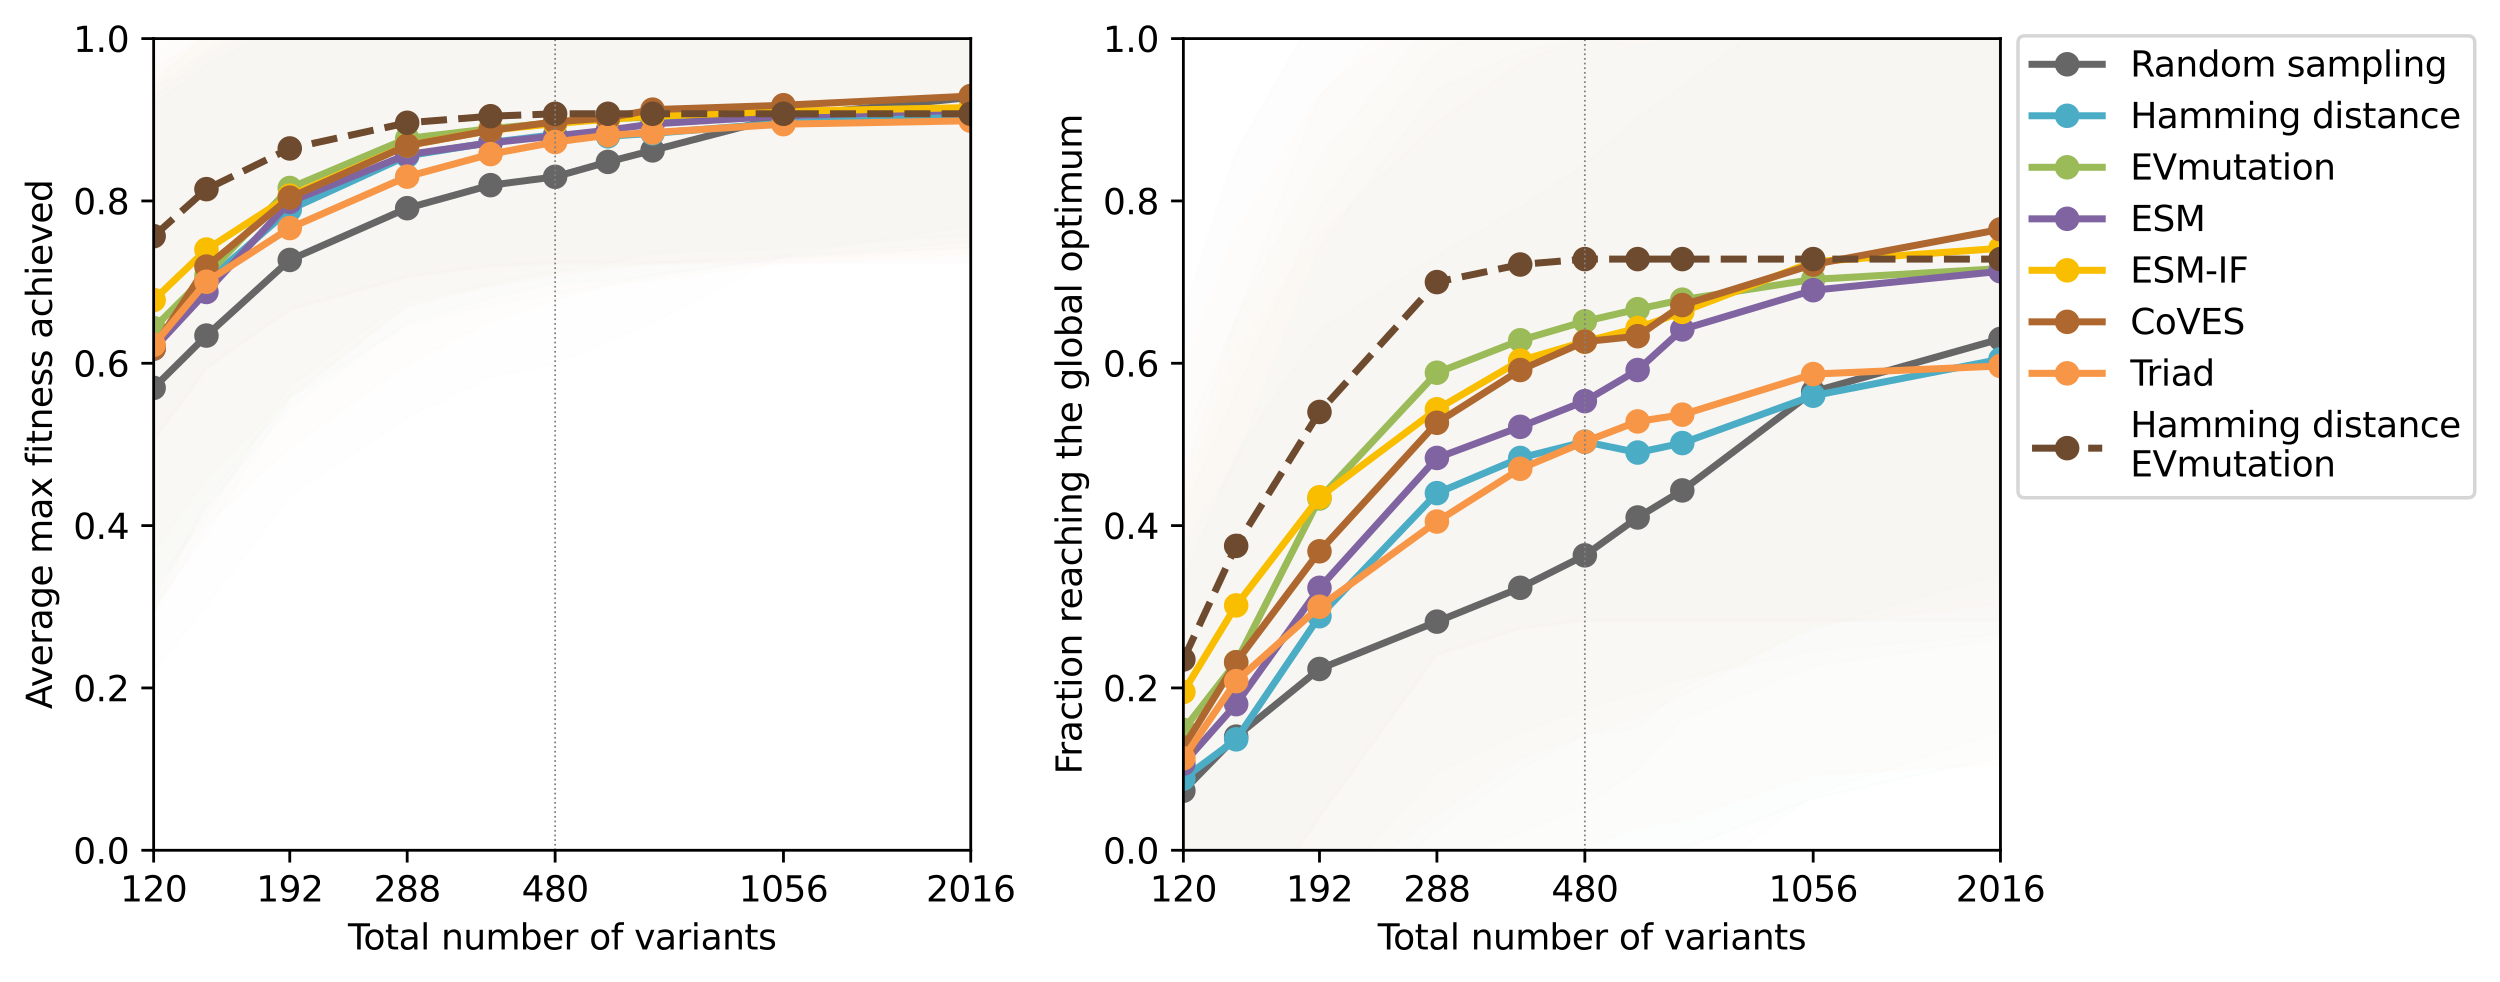<?xml version="1.0" encoding="utf-8" standalone="no"?>
<!DOCTYPE svg PUBLIC "-//W3C//DTD SVG 1.1//EN"
  "http://www.w3.org/Graphics/SVG/1.1/DTD/svg11.dtd">
<svg xmlns:xlink="http://www.w3.org/1999/xlink" width="712.377pt" height="279.835pt" viewBox="0 0 712.377 279.835" xmlns="http://www.w3.org/2000/svg" version="1.1">
 <defs>
  <style type="text/css">*{stroke-linejoin: round; stroke-linecap: butt}</style>
 </defs>
 <g id="figure_1">
  <g id="patch_1">
   <path d="M 0 279.835 
L 712.377 279.835 
L 712.377 0 
L 0 0 
z
" style="fill: #ffffff"/>
  </g>
  <g id="axes_1">
   <g id="patch_2">
    <path d="M 43.781 242.279 
L 276.611 242.279 
L 276.611 10.999 
L 43.781 10.999 
z
" style="fill: #ffffff"/>
   </g>
   <g id="PolyCollection_1">
    <defs>
     <path id="m0189f9b524" d="M 43.781 -250.124 
L 43.781 -88.499 
L 58.827 -107.362 
L 82.568 -138.469 
L 116.028 -160.871 
L 139.769 -172.364 
L 158.183 -176.346 
L 173.229 -182.537 
L 185.95 -187.96 
L 223.249 -207.071 
L 276.611 -215.596 
L 276.611 -288.552 
L 276.611 -288.552 
L 223.249 -286.369 
L 185.95 -286.003 
L 173.229 -284.868 
L 158.183 -282.564 
L 139.769 -281.782 
L 116.028 -280.151 
L 82.568 -273.06 
L 58.827 -261.068 
L 43.781 -250.124 
z
" style="stroke: #666666; stroke-opacity: 0.01"/>
    </defs>
    <g clip-path="url(#p43b07d4d18)">
     <use xlink:href="#m0189f9b524" x="0" y="279.835" style="fill: #666666; fill-opacity: 0.01; stroke: #666666; stroke-opacity: 0.01"/>
    </g>
   </g>
   <g id="PolyCollection_2">
    <defs>
     <path id="mf8c217d832" d="M 43.781 -252.296 
L 43.781 -109.298 
L 58.827 -135.379 
L 82.568 -163.79 
L 116.028 -187.946 
L 139.769 -194.925 
L 158.183 -199.235 
L 173.229 -199.742 
L 185.95 -201.146 
L 223.249 -206.56 
L 276.611 -210.898 
L 276.611 -283.814 
L 276.611 -283.814 
L 223.249 -283.03 
L 185.95 -282.53 
L 173.229 -282.263 
L 158.183 -283.713 
L 139.769 -283.573 
L 116.028 -282.891 
L 82.568 -276.439 
L 58.827 -263.816 
L 43.781 -252.296 
z
" style="stroke: #4bacc6; stroke-opacity: 0.01"/>
    </defs>
    <g clip-path="url(#p43b07d4d18)">
     <use xlink:href="#mf8c217d832" x="0" y="279.835" style="fill: #4bacc6; fill-opacity: 0.01; stroke: #4bacc6; stroke-opacity: 0.01"/>
    </g>
   </g>
   <g id="PolyCollection_3">
    <defs>
     <path id="m73b532fe00" d="M 43.781 -260.24 
L 43.781 -112.46 
L 58.827 -132.683 
L 82.568 -169.741 
L 116.028 -194.571 
L 139.769 -198.611 
L 158.183 -202.168 
L 173.229 -203.836 
L 185.95 -204.748 
L 223.249 -206.843 
L 276.611 -209.156 
L 276.611 -288.565 
L 276.611 -288.565 
L 223.249 -288.891 
L 185.95 -288.101 
L 173.229 -288.257 
L 158.183 -287.586 
L 139.769 -287.745 
L 116.028 -286.193 
L 82.568 -282.791 
L 58.827 -269.926 
L 43.781 -260.24 
z
" style="stroke: #9bbb59; stroke-opacity: 0.01"/>
    </defs>
    <g clip-path="url(#p43b07d4d18)">
     <use xlink:href="#m73b532fe00" x="0" y="279.835" style="fill: #9bbb59; fill-opacity: 0.01; stroke: #9bbb59; stroke-opacity: 0.01"/>
    </g>
   </g>
   <g id="PolyCollection_4">
    <defs>
     <path id="me956265068" d="M 43.781 -254.554 
L 43.781 -106.371 
L 58.827 -127.811 
L 82.568 -166.49 
L 116.028 -187.166 
L 139.769 -193.069 
L 158.183 -196.002 
L 173.229 -198.558 
L 185.95 -201.46 
L 223.249 -205.953 
L 276.611 -209.344 
L 276.611 -287.604 
L 276.611 -287.604 
L 223.249 -287.679 
L 185.95 -287.596 
L 173.229 -286.946 
L 158.183 -286.204 
L 139.769 -285.204 
L 116.028 -284.444 
L 82.568 -278.107 
L 58.827 -265.467 
L 43.781 -254.554 
z
" style="stroke: #8064a2; stroke-opacity: 0.01"/>
    </defs>
    <g clip-path="url(#p43b07d4d18)">
     <use xlink:href="#me956265068" x="0" y="279.835" style="fill: #8064a2; fill-opacity: 0.01; stroke: #8064a2; stroke-opacity: 0.01"/>
    </g>
   </g>
   <g id="PolyCollection_5">
    <defs>
     <path id="mdb85612ade" d="M 43.781 -266.083 
L 43.781 -122.614 
L 58.827 -143.714 
L 82.568 -167.099 
L 116.028 -192.404 
L 139.769 -198.314 
L 158.183 -201.082 
L 173.229 -203.384 
L 185.95 -204.785 
L 223.249 -206.171 
L 276.611 -207.67 
L 276.611 -290.73 
L 276.611 -290.73 
L 223.249 -290.058 
L 185.95 -288.743 
L 173.229 -288.372 
L 158.183 -288.198 
L 139.769 -287.146 
L 116.028 -284.412 
L 82.568 -281.061 
L 58.827 -273.748 
L 43.781 -266.083 
z
" style="stroke: #f9be00; stroke-opacity: 0.01"/>
    </defs>
    <g clip-path="url(#p43b07d4d18)">
     <use xlink:href="#mdb85612ade" x="0" y="279.835" style="fill: #f9be00; fill-opacity: 0.01; stroke: #f9be00; stroke-opacity: 0.01"/>
    </g>
   </g>
   <g id="PolyCollection_6">
    <defs>
     <path id="m414080a629" d="M 43.781 -255.902 
L 43.781 -105.301 
L 58.827 -137.618 
L 82.568 -166.429 
L 116.028 -192.89 
L 139.769 -199.102 
L 158.183 -202.602 
L 173.229 -204.671 
L 185.95 -207.715 
L 223.249 -209.169 
L 276.611 -212.774 
L 276.611 -292.179 
L 276.611 -292.179 
L 223.249 -290.531 
L 185.95 -289.479 
L 173.229 -287.766 
L 158.183 -287.691 
L 139.769 -286.283 
L 116.028 -283.854 
L 82.568 -280.638 
L 58.827 -270.12 
L 43.781 -255.902 
z
" style="stroke: #ae682f; stroke-opacity: 0.01"/>
    </defs>
    <g clip-path="url(#p43b07d4d18)">
     <use xlink:href="#m414080a629" x="0" y="279.835" style="fill: #ae682f; fill-opacity: 0.01; stroke: #ae682f; stroke-opacity: 0.01"/>
    </g>
   </g>
   <g id="PolyCollection_7">
    <defs>
     <path id="m9d169b34ee" d="M 43.781 -258.023 
L 43.781 -105.169 
L 58.827 -130.404 
L 82.568 -152.374 
L 116.028 -176.246 
L 139.769 -188.499 
L 158.183 -194.514 
L 173.229 -198.603 
L 185.95 -200.037 
L 223.249 -204.968 
L 276.611 -206.982 
L 276.611 -283.868 
L 276.611 -283.868 
L 223.249 -283.95 
L 185.95 -284.072 
L 173.229 -284.04 
L 158.183 -284.228 
L 139.769 -283.349 
L 116.028 -282.762 
L 82.568 -277.328 
L 58.827 -268.701 
L 43.781 -258.023 
z
" style="stroke: #f79646; stroke-opacity: 0.01"/>
    </defs>
    <g clip-path="url(#p43b07d4d18)">
     <use xlink:href="#m9d169b34ee" x="0" y="279.835" style="fill: #f79646; fill-opacity: 0.01; stroke: #f79646; stroke-opacity: 0.01"/>
    </g>
   </g>
   <g id="PolyCollection_8">
    <defs>
     <path id="mb8d209b98b" d="M 43.781 -270.751 
L 43.781 -154.312 
L 58.827 -174.948 
L 82.568 -191.639 
L 116.028 -200.998 
L 139.769 -204.01 
L 158.183 -204.97 
L 173.229 -204.97 
L 185.95 -204.97 
L 223.249 -204.97 
L 276.611 -204.97 
L 276.611 -289.854 
L 276.611 -289.854 
L 223.249 -289.854 
L 185.95 -289.854 
L 173.229 -289.854 
L 158.183 -289.854 
L 139.769 -289.424 
L 116.028 -288.691 
L 82.568 -283.425 
L 58.827 -276.93 
L 43.781 -270.751 
z
" style="stroke: #6e4a2e; stroke-opacity: 0.01"/>
    </defs>
    <g clip-path="url(#p43b07d4d18)">
     <use xlink:href="#mb8d209b98b" x="0" y="279.835" style="fill: #6e4a2e; fill-opacity: 0.01; stroke: #6e4a2e; stroke-opacity: 0.01"/>
    </g>
   </g>
   <g id="matplotlib.axis_1">
    <g id="xtick_1">
     <g id="line2d_1">
      <defs>
       <path id="mf3b9617017" d="M 0 0 
L 0 3.5 
" style="stroke: #000000; stroke-width: 0.8"/>
      </defs>
      <g>
       <use xlink:href="#mf3b9617017" x="43.781" y="242.279" style="stroke: #000000; stroke-width: 0.8"/>
      </g>
     </g>
     <g id="text_1">
      <!-- 120 -->
      <g transform="translate(34.237 256.878) scale(0.1 -0.1)">
       <defs>
        <path id="DejaVuSans-31" d="M 794 531 
L 1825 531 
L 1825 4091 
L 703 3866 
L 703 4441 
L 1819 4666 
L 2450 4666 
L 2450 531 
L 3481 531 
L 3481 0 
L 794 0 
L 794 531 
z
" transform="scale(0.016)"/>
        <path id="DejaVuSans-32" d="M 1228 531 
L 3431 531 
L 3431 0 
L 469 0 
L 469 531 
Q 828 903 1448 1529 
Q 2069 2156 2228 2338 
Q 2531 2678 2651 2914 
Q 2772 3150 2772 3378 
Q 2772 3750 2511 3984 
Q 2250 4219 1831 4219 
Q 1534 4219 1204 4116 
Q 875 4013 500 3803 
L 500 4441 
Q 881 4594 1212 4672 
Q 1544 4750 1819 4750 
Q 2544 4750 2975 4387 
Q 3406 4025 3406 3419 
Q 3406 3131 3298 2873 
Q 3191 2616 2906 2266 
Q 2828 2175 2409 1742 
Q 1991 1309 1228 531 
z
" transform="scale(0.016)"/>
        <path id="DejaVuSans-30" d="M 2034 4250 
Q 1547 4250 1301 3770 
Q 1056 3291 1056 2328 
Q 1056 1369 1301 889 
Q 1547 409 2034 409 
Q 2525 409 2770 889 
Q 3016 1369 3016 2328 
Q 3016 3291 2770 3770 
Q 2525 4250 2034 4250 
z
M 2034 4750 
Q 2819 4750 3233 4129 
Q 3647 3509 3647 2328 
Q 3647 1150 3233 529 
Q 2819 -91 2034 -91 
Q 1250 -91 836 529 
Q 422 1150 422 2328 
Q 422 3509 836 4129 
Q 1250 4750 2034 4750 
z
" transform="scale(0.016)"/>
       </defs>
       <use xlink:href="#DejaVuSans-31"/>
       <use xlink:href="#DejaVuSans-32" x="63.623"/>
       <use xlink:href="#DejaVuSans-30" x="127.246"/>
      </g>
     </g>
    </g>
    <g id="xtick_2">
     <g id="line2d_2">
      <g>
       <use xlink:href="#mf3b9617017" x="82.568" y="242.279" style="stroke: #000000; stroke-width: 0.8"/>
      </g>
     </g>
     <g id="text_2">
      <!-- 192 -->
      <g transform="translate(73.024 256.878) scale(0.1 -0.1)">
       <defs>
        <path id="DejaVuSans-39" d="M 703 97 
L 703 672 
Q 941 559 1184 500 
Q 1428 441 1663 441 
Q 2288 441 2617 861 
Q 2947 1281 2994 2138 
Q 2813 1869 2534 1725 
Q 2256 1581 1919 1581 
Q 1219 1581 811 2004 
Q 403 2428 403 3163 
Q 403 3881 828 4315 
Q 1253 4750 1959 4750 
Q 2769 4750 3195 4129 
Q 3622 3509 3622 2328 
Q 3622 1225 3098 567 
Q 2575 -91 1691 -91 
Q 1453 -91 1209 -44 
Q 966 3 703 97 
z
M 1959 2075 
Q 2384 2075 2632 2365 
Q 2881 2656 2881 3163 
Q 2881 3666 2632 3958 
Q 2384 4250 1959 4250 
Q 1534 4250 1286 3958 
Q 1038 3666 1038 3163 
Q 1038 2656 1286 2365 
Q 1534 2075 1959 2075 
z
" transform="scale(0.016)"/>
       </defs>
       <use xlink:href="#DejaVuSans-31"/>
       <use xlink:href="#DejaVuSans-39" x="63.623"/>
       <use xlink:href="#DejaVuSans-32" x="127.246"/>
      </g>
     </g>
    </g>
    <g id="xtick_3">
     <g id="line2d_3">
      <g>
       <use xlink:href="#mf3b9617017" x="116.028" y="242.279" style="stroke: #000000; stroke-width: 0.8"/>
      </g>
     </g>
     <g id="text_3">
      <!-- 288 -->
      <g transform="translate(106.484 256.878) scale(0.1 -0.1)">
       <defs>
        <path id="DejaVuSans-38" d="M 2034 2216 
Q 1584 2216 1326 1975 
Q 1069 1734 1069 1313 
Q 1069 891 1326 650 
Q 1584 409 2034 409 
Q 2484 409 2743 651 
Q 3003 894 3003 1313 
Q 3003 1734 2745 1975 
Q 2488 2216 2034 2216 
z
M 1403 2484 
Q 997 2584 770 2862 
Q 544 3141 544 3541 
Q 544 4100 942 4425 
Q 1341 4750 2034 4750 
Q 2731 4750 3128 4425 
Q 3525 4100 3525 3541 
Q 3525 3141 3298 2862 
Q 3072 2584 2669 2484 
Q 3125 2378 3379 2068 
Q 3634 1759 3634 1313 
Q 3634 634 3220 271 
Q 2806 -91 2034 -91 
Q 1263 -91 848 271 
Q 434 634 434 1313 
Q 434 1759 690 2068 
Q 947 2378 1403 2484 
z
M 1172 3481 
Q 1172 3119 1398 2916 
Q 1625 2713 2034 2713 
Q 2441 2713 2670 2916 
Q 2900 3119 2900 3481 
Q 2900 3844 2670 4047 
Q 2441 4250 2034 4250 
Q 1625 4250 1398 4047 
Q 1172 3844 1172 3481 
z
" transform="scale(0.016)"/>
       </defs>
       <use xlink:href="#DejaVuSans-32"/>
       <use xlink:href="#DejaVuSans-38" x="63.623"/>
       <use xlink:href="#DejaVuSans-38" x="127.246"/>
      </g>
     </g>
    </g>
    <g id="xtick_4">
     <g id="line2d_4">
      <g>
       <use xlink:href="#mf3b9617017" x="158.183" y="242.279" style="stroke: #000000; stroke-width: 0.8"/>
      </g>
     </g>
     <g id="text_4">
      <!-- 480 -->
      <g transform="translate(148.639 256.878) scale(0.1 -0.1)">
       <defs>
        <path id="DejaVuSans-34" d="M 2419 4116 
L 825 1625 
L 2419 1625 
L 2419 4116 
z
M 2253 4666 
L 3047 4666 
L 3047 1625 
L 3713 1625 
L 3713 1100 
L 3047 1100 
L 3047 0 
L 2419 0 
L 2419 1100 
L 313 1100 
L 313 1709 
L 2253 4666 
z
" transform="scale(0.016)"/>
       </defs>
       <use xlink:href="#DejaVuSans-34"/>
       <use xlink:href="#DejaVuSans-38" x="63.623"/>
       <use xlink:href="#DejaVuSans-30" x="127.246"/>
      </g>
     </g>
    </g>
    <g id="xtick_5">
     <g id="line2d_5">
      <g>
       <use xlink:href="#mf3b9617017" x="223.249" y="242.279" style="stroke: #000000; stroke-width: 0.8"/>
      </g>
     </g>
     <g id="text_5">
      <!-- 1056 -->
      <g transform="translate(210.524 256.878) scale(0.1 -0.1)">
       <defs>
        <path id="DejaVuSans-35" d="M 691 4666 
L 3169 4666 
L 3169 4134 
L 1269 4134 
L 1269 2991 
Q 1406 3038 1543 3061 
Q 1681 3084 1819 3084 
Q 2600 3084 3056 2656 
Q 3513 2228 3513 1497 
Q 3513 744 3044 326 
Q 2575 -91 1722 -91 
Q 1428 -91 1123 -41 
Q 819 9 494 109 
L 494 744 
Q 775 591 1075 516 
Q 1375 441 1709 441 
Q 2250 441 2565 725 
Q 2881 1009 2881 1497 
Q 2881 1984 2565 2268 
Q 2250 2553 1709 2553 
Q 1456 2553 1204 2497 
Q 953 2441 691 2322 
L 691 4666 
z
" transform="scale(0.016)"/>
        <path id="DejaVuSans-36" d="M 2113 2584 
Q 1688 2584 1439 2293 
Q 1191 2003 1191 1497 
Q 1191 994 1439 701 
Q 1688 409 2113 409 
Q 2538 409 2786 701 
Q 3034 994 3034 1497 
Q 3034 2003 2786 2293 
Q 2538 2584 2113 2584 
z
M 3366 4563 
L 3366 3988 
Q 3128 4100 2886 4159 
Q 2644 4219 2406 4219 
Q 1781 4219 1451 3797 
Q 1122 3375 1075 2522 
Q 1259 2794 1537 2939 
Q 1816 3084 2150 3084 
Q 2853 3084 3261 2657 
Q 3669 2231 3669 1497 
Q 3669 778 3244 343 
Q 2819 -91 2113 -91 
Q 1303 -91 875 529 
Q 447 1150 447 2328 
Q 447 3434 972 4092 
Q 1497 4750 2381 4750 
Q 2619 4750 2861 4703 
Q 3103 4656 3366 4563 
z
" transform="scale(0.016)"/>
       </defs>
       <use xlink:href="#DejaVuSans-31"/>
       <use xlink:href="#DejaVuSans-30" x="63.623"/>
       <use xlink:href="#DejaVuSans-35" x="127.246"/>
       <use xlink:href="#DejaVuSans-36" x="190.869"/>
      </g>
     </g>
    </g>
    <g id="xtick_6">
     <g id="line2d_6">
      <g>
       <use xlink:href="#mf3b9617017" x="276.611" y="242.279" style="stroke: #000000; stroke-width: 0.8"/>
      </g>
     </g>
     <g id="text_6">
      <!-- 2016 -->
      <g transform="translate(263.886 256.878) scale(0.1 -0.1)">
       <use xlink:href="#DejaVuSans-32"/>
       <use xlink:href="#DejaVuSans-30" x="63.623"/>
       <use xlink:href="#DejaVuSans-31" x="127.246"/>
       <use xlink:href="#DejaVuSans-36" x="190.869"/>
      </g>
     </g>
    </g>
    <g id="text_7">
     <!-- Total number of variants -->
     <g transform="translate(99.153 270.556) scale(0.1 -0.1)">
      <defs>
       <path id="DejaVuSans-54" d="M -19 4666 
L 3928 4666 
L 3928 4134 
L 2272 4134 
L 2272 0 
L 1638 0 
L 1638 4134 
L -19 4134 
L -19 4666 
z
" transform="scale(0.016)"/>
       <path id="DejaVuSans-6f" d="M 1959 3097 
Q 1497 3097 1228 2736 
Q 959 2375 959 1747 
Q 959 1119 1226 758 
Q 1494 397 1959 397 
Q 2419 397 2687 759 
Q 2956 1122 2956 1747 
Q 2956 2369 2687 2733 
Q 2419 3097 1959 3097 
z
M 1959 3584 
Q 2709 3584 3137 3096 
Q 3566 2609 3566 1747 
Q 3566 888 3137 398 
Q 2709 -91 1959 -91 
Q 1206 -91 779 398 
Q 353 888 353 1747 
Q 353 2609 779 3096 
Q 1206 3584 1959 3584 
z
" transform="scale(0.016)"/>
       <path id="DejaVuSans-74" d="M 1172 4494 
L 1172 3500 
L 2356 3500 
L 2356 3053 
L 1172 3053 
L 1172 1153 
Q 1172 725 1289 603 
Q 1406 481 1766 481 
L 2356 481 
L 2356 0 
L 1766 0 
Q 1100 0 847 248 
Q 594 497 594 1153 
L 594 3053 
L 172 3053 
L 172 3500 
L 594 3500 
L 594 4494 
L 1172 4494 
z
" transform="scale(0.016)"/>
       <path id="DejaVuSans-61" d="M 2194 1759 
Q 1497 1759 1228 1600 
Q 959 1441 959 1056 
Q 959 750 1161 570 
Q 1363 391 1709 391 
Q 2188 391 2477 730 
Q 2766 1069 2766 1631 
L 2766 1759 
L 2194 1759 
z
M 3341 1997 
L 3341 0 
L 2766 0 
L 2766 531 
Q 2569 213 2275 61 
Q 1981 -91 1556 -91 
Q 1019 -91 701 211 
Q 384 513 384 1019 
Q 384 1609 779 1909 
Q 1175 2209 1959 2209 
L 2766 2209 
L 2766 2266 
Q 2766 2663 2505 2880 
Q 2244 3097 1772 3097 
Q 1472 3097 1187 3025 
Q 903 2953 641 2809 
L 641 3341 
Q 956 3463 1253 3523 
Q 1550 3584 1831 3584 
Q 2591 3584 2966 3190 
Q 3341 2797 3341 1997 
z
" transform="scale(0.016)"/>
       <path id="DejaVuSans-6c" d="M 603 4863 
L 1178 4863 
L 1178 0 
L 603 0 
L 603 4863 
z
" transform="scale(0.016)"/>
       <path id="DejaVuSans-20" transform="scale(0.016)"/>
       <path id="DejaVuSans-6e" d="M 3513 2113 
L 3513 0 
L 2938 0 
L 2938 2094 
Q 2938 2591 2744 2837 
Q 2550 3084 2163 3084 
Q 1697 3084 1428 2787 
Q 1159 2491 1159 1978 
L 1159 0 
L 581 0 
L 581 3500 
L 1159 3500 
L 1159 2956 
Q 1366 3272 1645 3428 
Q 1925 3584 2291 3584 
Q 2894 3584 3203 3211 
Q 3513 2838 3513 2113 
z
" transform="scale(0.016)"/>
       <path id="DejaVuSans-75" d="M 544 1381 
L 544 3500 
L 1119 3500 
L 1119 1403 
Q 1119 906 1312 657 
Q 1506 409 1894 409 
Q 2359 409 2629 706 
Q 2900 1003 2900 1516 
L 2900 3500 
L 3475 3500 
L 3475 0 
L 2900 0 
L 2900 538 
Q 2691 219 2414 64 
Q 2138 -91 1772 -91 
Q 1169 -91 856 284 
Q 544 659 544 1381 
z
M 1991 3584 
L 1991 3584 
z
" transform="scale(0.016)"/>
       <path id="DejaVuSans-6d" d="M 3328 2828 
Q 3544 3216 3844 3400 
Q 4144 3584 4550 3584 
Q 5097 3584 5394 3201 
Q 5691 2819 5691 2113 
L 5691 0 
L 5113 0 
L 5113 2094 
Q 5113 2597 4934 2840 
Q 4756 3084 4391 3084 
Q 3944 3084 3684 2787 
Q 3425 2491 3425 1978 
L 3425 0 
L 2847 0 
L 2847 2094 
Q 2847 2600 2669 2842 
Q 2491 3084 2119 3084 
Q 1678 3084 1418 2786 
Q 1159 2488 1159 1978 
L 1159 0 
L 581 0 
L 581 3500 
L 1159 3500 
L 1159 2956 
Q 1356 3278 1631 3431 
Q 1906 3584 2284 3584 
Q 2666 3584 2933 3390 
Q 3200 3197 3328 2828 
z
" transform="scale(0.016)"/>
       <path id="DejaVuSans-62" d="M 3116 1747 
Q 3116 2381 2855 2742 
Q 2594 3103 2138 3103 
Q 1681 3103 1420 2742 
Q 1159 2381 1159 1747 
Q 1159 1113 1420 752 
Q 1681 391 2138 391 
Q 2594 391 2855 752 
Q 3116 1113 3116 1747 
z
M 1159 2969 
Q 1341 3281 1617 3432 
Q 1894 3584 2278 3584 
Q 2916 3584 3314 3078 
Q 3713 2572 3713 1747 
Q 3713 922 3314 415 
Q 2916 -91 2278 -91 
Q 1894 -91 1617 61 
Q 1341 213 1159 525 
L 1159 0 
L 581 0 
L 581 4863 
L 1159 4863 
L 1159 2969 
z
" transform="scale(0.016)"/>
       <path id="DejaVuSans-65" d="M 3597 1894 
L 3597 1613 
L 953 1613 
Q 991 1019 1311 708 
Q 1631 397 2203 397 
Q 2534 397 2845 478 
Q 3156 559 3463 722 
L 3463 178 
Q 3153 47 2828 -22 
Q 2503 -91 2169 -91 
Q 1331 -91 842 396 
Q 353 884 353 1716 
Q 353 2575 817 3079 
Q 1281 3584 2069 3584 
Q 2775 3584 3186 3129 
Q 3597 2675 3597 1894 
z
M 3022 2063 
Q 3016 2534 2758 2815 
Q 2500 3097 2075 3097 
Q 1594 3097 1305 2825 
Q 1016 2553 972 2059 
L 3022 2063 
z
" transform="scale(0.016)"/>
       <path id="DejaVuSans-72" d="M 2631 2963 
Q 2534 3019 2420 3045 
Q 2306 3072 2169 3072 
Q 1681 3072 1420 2755 
Q 1159 2438 1159 1844 
L 1159 0 
L 581 0 
L 581 3500 
L 1159 3500 
L 1159 2956 
Q 1341 3275 1631 3429 
Q 1922 3584 2338 3584 
Q 2397 3584 2469 3576 
Q 2541 3569 2628 3553 
L 2631 2963 
z
" transform="scale(0.016)"/>
       <path id="DejaVuSans-66" d="M 2375 4863 
L 2375 4384 
L 1825 4384 
Q 1516 4384 1395 4259 
Q 1275 4134 1275 3809 
L 1275 3500 
L 2222 3500 
L 2222 3053 
L 1275 3053 
L 1275 0 
L 697 0 
L 697 3053 
L 147 3053 
L 147 3500 
L 697 3500 
L 697 3744 
Q 697 4328 969 4595 
Q 1241 4863 1831 4863 
L 2375 4863 
z
" transform="scale(0.016)"/>
       <path id="DejaVuSans-76" d="M 191 3500 
L 800 3500 
L 1894 563 
L 2988 3500 
L 3597 3500 
L 2284 0 
L 1503 0 
L 191 3500 
z
" transform="scale(0.016)"/>
       <path id="DejaVuSans-69" d="M 603 3500 
L 1178 3500 
L 1178 0 
L 603 0 
L 603 3500 
z
M 603 4863 
L 1178 4863 
L 1178 4134 
L 603 4134 
L 603 4863 
z
" transform="scale(0.016)"/>
       <path id="DejaVuSans-73" d="M 2834 3397 
L 2834 2853 
Q 2591 2978 2328 3040 
Q 2066 3103 1784 3103 
Q 1356 3103 1142 2972 
Q 928 2841 928 2578 
Q 928 2378 1081 2264 
Q 1234 2150 1697 2047 
L 1894 2003 
Q 2506 1872 2764 1633 
Q 3022 1394 3022 966 
Q 3022 478 2636 193 
Q 2250 -91 1575 -91 
Q 1294 -91 989 -36 
Q 684 19 347 128 
L 347 722 
Q 666 556 975 473 
Q 1284 391 1588 391 
Q 1994 391 2212 530 
Q 2431 669 2431 922 
Q 2431 1156 2273 1281 
Q 2116 1406 1581 1522 
L 1381 1569 
Q 847 1681 609 1914 
Q 372 2147 372 2553 
Q 372 3047 722 3315 
Q 1072 3584 1716 3584 
Q 2034 3584 2315 3537 
Q 2597 3491 2834 3397 
z
" transform="scale(0.016)"/>
      </defs>
      <use xlink:href="#DejaVuSans-54"/>
      <use xlink:href="#DejaVuSans-6f" x="44.084"/>
      <use xlink:href="#DejaVuSans-74" x="105.266"/>
      <use xlink:href="#DejaVuSans-61" x="144.475"/>
      <use xlink:href="#DejaVuSans-6c" x="205.754"/>
      <use xlink:href="#DejaVuSans-20" x="233.537"/>
      <use xlink:href="#DejaVuSans-6e" x="265.324"/>
      <use xlink:href="#DejaVuSans-75" x="328.703"/>
      <use xlink:href="#DejaVuSans-6d" x="392.082"/>
      <use xlink:href="#DejaVuSans-62" x="489.494"/>
      <use xlink:href="#DejaVuSans-65" x="552.971"/>
      <use xlink:href="#DejaVuSans-72" x="614.494"/>
      <use xlink:href="#DejaVuSans-20" x="655.607"/>
      <use xlink:href="#DejaVuSans-6f" x="687.395"/>
      <use xlink:href="#DejaVuSans-66" x="748.576"/>
      <use xlink:href="#DejaVuSans-20" x="783.781"/>
      <use xlink:href="#DejaVuSans-76" x="815.568"/>
      <use xlink:href="#DejaVuSans-61" x="874.748"/>
      <use xlink:href="#DejaVuSans-72" x="936.027"/>
      <use xlink:href="#DejaVuSans-69" x="977.141"/>
      <use xlink:href="#DejaVuSans-61" x="1004.924"/>
      <use xlink:href="#DejaVuSans-6e" x="1066.203"/>
      <use xlink:href="#DejaVuSans-74" x="1129.582"/>
      <use xlink:href="#DejaVuSans-73" x="1168.791"/>
     </g>
    </g>
   </g>
   <g id="matplotlib.axis_2">
    <g id="ytick_1">
     <g id="line2d_7">
      <defs>
       <path id="m4d373f5765" d="M 0 0 
L -3.5 0 
" style="stroke: #000000; stroke-width: 0.8"/>
      </defs>
      <g>
       <use xlink:href="#m4d373f5765" x="43.781" y="242.279" style="stroke: #000000; stroke-width: 0.8"/>
      </g>
     </g>
     <g id="text_8">
      <!-- 0.0 -->
      <g transform="translate(20.878 246.078) scale(0.1 -0.1)">
       <defs>
        <path id="DejaVuSans-2e" d="M 684 794 
L 1344 794 
L 1344 0 
L 684 0 
L 684 794 
z
" transform="scale(0.016)"/>
       </defs>
       <use xlink:href="#DejaVuSans-30"/>
       <use xlink:href="#DejaVuSans-2e" x="63.623"/>
       <use xlink:href="#DejaVuSans-30" x="95.41"/>
      </g>
     </g>
    </g>
    <g id="ytick_2">
     <g id="line2d_8">
      <g>
       <use xlink:href="#m4d373f5765" x="43.781" y="196.023" style="stroke: #000000; stroke-width: 0.8"/>
      </g>
     </g>
     <g id="text_9">
      <!-- 0.2 -->
      <g transform="translate(20.878 199.822) scale(0.1 -0.1)">
       <use xlink:href="#DejaVuSans-30"/>
       <use xlink:href="#DejaVuSans-2e" x="63.623"/>
       <use xlink:href="#DejaVuSans-32" x="95.41"/>
      </g>
     </g>
    </g>
    <g id="ytick_3">
     <g id="line2d_9">
      <g>
       <use xlink:href="#m4d373f5765" x="43.781" y="149.767" style="stroke: #000000; stroke-width: 0.8"/>
      </g>
     </g>
     <g id="text_10">
      <!-- 0.4 -->
      <g transform="translate(20.878 153.566) scale(0.1 -0.1)">
       <use xlink:href="#DejaVuSans-30"/>
       <use xlink:href="#DejaVuSans-2e" x="63.623"/>
       <use xlink:href="#DejaVuSans-34" x="95.41"/>
      </g>
     </g>
    </g>
    <g id="ytick_4">
     <g id="line2d_10">
      <g>
       <use xlink:href="#m4d373f5765" x="43.781" y="103.511" style="stroke: #000000; stroke-width: 0.8"/>
      </g>
     </g>
     <g id="text_11">
      <!-- 0.6 -->
      <g transform="translate(20.878 107.31) scale(0.1 -0.1)">
       <use xlink:href="#DejaVuSans-30"/>
       <use xlink:href="#DejaVuSans-2e" x="63.623"/>
       <use xlink:href="#DejaVuSans-36" x="95.41"/>
      </g>
     </g>
    </g>
    <g id="ytick_5">
     <g id="line2d_11">
      <g>
       <use xlink:href="#m4d373f5765" x="43.781" y="57.255" style="stroke: #000000; stroke-width: 0.8"/>
      </g>
     </g>
     <g id="text_12">
      <!-- 0.8 -->
      <g transform="translate(20.878 61.054) scale(0.1 -0.1)">
       <use xlink:href="#DejaVuSans-30"/>
       <use xlink:href="#DejaVuSans-2e" x="63.623"/>
       <use xlink:href="#DejaVuSans-38" x="95.41"/>
      </g>
     </g>
    </g>
    <g id="ytick_6">
     <g id="line2d_12">
      <g>
       <use xlink:href="#m4d373f5765" x="43.781" y="10.999" style="stroke: #000000; stroke-width: 0.8"/>
      </g>
     </g>
     <g id="text_13">
      <!-- 1.0 -->
      <g transform="translate(20.878 14.798) scale(0.1 -0.1)">
       <use xlink:href="#DejaVuSans-31"/>
       <use xlink:href="#DejaVuSans-2e" x="63.623"/>
       <use xlink:href="#DejaVuSans-30" x="95.41"/>
      </g>
     </g>
    </g>
    <g id="text_14">
     <!-- Average max fitness achieved -->
     <g transform="translate(14.798 202.055) rotate(-90) scale(0.1 -0.1)">
      <defs>
       <path id="DejaVuSans-41" d="M 2188 4044 
L 1331 1722 
L 3047 1722 
L 2188 4044 
z
M 1831 4666 
L 2547 4666 
L 4325 0 
L 3669 0 
L 3244 1197 
L 1141 1197 
L 716 0 
L 50 0 
L 1831 4666 
z
" transform="scale(0.016)"/>
       <path id="DejaVuSans-67" d="M 2906 1791 
Q 2906 2416 2648 2759 
Q 2391 3103 1925 3103 
Q 1463 3103 1205 2759 
Q 947 2416 947 1791 
Q 947 1169 1205 825 
Q 1463 481 1925 481 
Q 2391 481 2648 825 
Q 2906 1169 2906 1791 
z
M 3481 434 
Q 3481 -459 3084 -895 
Q 2688 -1331 1869 -1331 
Q 1566 -1331 1297 -1286 
Q 1028 -1241 775 -1147 
L 775 -588 
Q 1028 -725 1275 -790 
Q 1522 -856 1778 -856 
Q 2344 -856 2625 -561 
Q 2906 -266 2906 331 
L 2906 616 
Q 2728 306 2450 153 
Q 2172 0 1784 0 
Q 1141 0 747 490 
Q 353 981 353 1791 
Q 353 2603 747 3093 
Q 1141 3584 1784 3584 
Q 2172 3584 2450 3431 
Q 2728 3278 2906 2969 
L 2906 3500 
L 3481 3500 
L 3481 434 
z
" transform="scale(0.016)"/>
       <path id="DejaVuSans-78" d="M 3513 3500 
L 2247 1797 
L 3578 0 
L 2900 0 
L 1881 1375 
L 863 0 
L 184 0 
L 1544 1831 
L 300 3500 
L 978 3500 
L 1906 2253 
L 2834 3500 
L 3513 3500 
z
" transform="scale(0.016)"/>
       <path id="DejaVuSans-63" d="M 3122 3366 
L 3122 2828 
Q 2878 2963 2633 3030 
Q 2388 3097 2138 3097 
Q 1578 3097 1268 2742 
Q 959 2388 959 1747 
Q 959 1106 1268 751 
Q 1578 397 2138 397 
Q 2388 397 2633 464 
Q 2878 531 3122 666 
L 3122 134 
Q 2881 22 2623 -34 
Q 2366 -91 2075 -91 
Q 1284 -91 818 406 
Q 353 903 353 1747 
Q 353 2603 823 3093 
Q 1294 3584 2113 3584 
Q 2378 3584 2631 3529 
Q 2884 3475 3122 3366 
z
" transform="scale(0.016)"/>
       <path id="DejaVuSans-68" d="M 3513 2113 
L 3513 0 
L 2938 0 
L 2938 2094 
Q 2938 2591 2744 2837 
Q 2550 3084 2163 3084 
Q 1697 3084 1428 2787 
Q 1159 2491 1159 1978 
L 1159 0 
L 581 0 
L 581 4863 
L 1159 4863 
L 1159 2956 
Q 1366 3272 1645 3428 
Q 1925 3584 2291 3584 
Q 2894 3584 3203 3211 
Q 3513 2838 3513 2113 
z
" transform="scale(0.016)"/>
       <path id="DejaVuSans-64" d="M 2906 2969 
L 2906 4863 
L 3481 4863 
L 3481 0 
L 2906 0 
L 2906 525 
Q 2725 213 2448 61 
Q 2172 -91 1784 -91 
Q 1150 -91 751 415 
Q 353 922 353 1747 
Q 353 2572 751 3078 
Q 1150 3584 1784 3584 
Q 2172 3584 2448 3432 
Q 2725 3281 2906 2969 
z
M 947 1747 
Q 947 1113 1208 752 
Q 1469 391 1925 391 
Q 2381 391 2643 752 
Q 2906 1113 2906 1747 
Q 2906 2381 2643 2742 
Q 2381 3103 1925 3103 
Q 1469 3103 1208 2742 
Q 947 2381 947 1747 
z
" transform="scale(0.016)"/>
      </defs>
      <use xlink:href="#DejaVuSans-41"/>
      <use xlink:href="#DejaVuSans-76" x="62.533"/>
      <use xlink:href="#DejaVuSans-65" x="121.713"/>
      <use xlink:href="#DejaVuSans-72" x="183.236"/>
      <use xlink:href="#DejaVuSans-61" x="224.35"/>
      <use xlink:href="#DejaVuSans-67" x="285.629"/>
      <use xlink:href="#DejaVuSans-65" x="349.105"/>
      <use xlink:href="#DejaVuSans-20" x="410.629"/>
      <use xlink:href="#DejaVuSans-6d" x="442.416"/>
      <use xlink:href="#DejaVuSans-61" x="539.828"/>
      <use xlink:href="#DejaVuSans-78" x="601.107"/>
      <use xlink:href="#DejaVuSans-20" x="660.287"/>
      <use xlink:href="#DejaVuSans-66" x="692.074"/>
      <use xlink:href="#DejaVuSans-69" x="727.279"/>
      <use xlink:href="#DejaVuSans-74" x="755.062"/>
      <use xlink:href="#DejaVuSans-6e" x="794.271"/>
      <use xlink:href="#DejaVuSans-65" x="857.65"/>
      <use xlink:href="#DejaVuSans-73" x="919.174"/>
      <use xlink:href="#DejaVuSans-73" x="971.273"/>
      <use xlink:href="#DejaVuSans-20" x="1023.373"/>
      <use xlink:href="#DejaVuSans-61" x="1055.16"/>
      <use xlink:href="#DejaVuSans-63" x="1116.439"/>
      <use xlink:href="#DejaVuSans-68" x="1171.42"/>
      <use xlink:href="#DejaVuSans-69" x="1234.799"/>
      <use xlink:href="#DejaVuSans-65" x="1262.582"/>
      <use xlink:href="#DejaVuSans-76" x="1324.105"/>
      <use xlink:href="#DejaVuSans-65" x="1383.285"/>
      <use xlink:href="#DejaVuSans-64" x="1444.809"/>
     </g>
    </g>
   </g>
   <g id="line2d_13">
    <path d="M 43.781 110.524 
L 58.827 95.62 
L 82.568 74.071 
L 116.028 59.324 
L 139.769 52.762 
L 158.183 50.381 
L 173.229 46.133 
L 185.95 42.854 
L 223.249 33.116 
L 276.611 27.761 
" clip-path="url(#p43b07d4d18)" style="fill: none; stroke: #666666; stroke-width: 2; stroke-linecap: square"/>
    <defs>
     <path id="m642242dec3" d="M 0 3 
C 0.796 3 1.559 2.684 2.121 2.121 
C 2.684 1.559 3 0.796 3 0 
C 3 -0.796 2.684 -1.559 2.121 -2.121 
C 1.559 -2.684 0.796 -3 0 -3 
C -0.796 -3 -1.559 -2.684 -2.121 -2.121 
C -2.684 -1.559 -3 -0.796 -3 0 
C -3 0.796 -2.684 1.559 -2.121 2.121 
C -1.559 2.684 -0.796 3 0 3 
z
" style="stroke: #666666"/>
    </defs>
    <g clip-path="url(#p43b07d4d18)">
     <use xlink:href="#m642242dec3" x="43.781" y="110.524" style="fill: #666666; stroke: #666666"/>
     <use xlink:href="#m642242dec3" x="58.827" y="95.62" style="fill: #666666; stroke: #666666"/>
     <use xlink:href="#m642242dec3" x="82.568" y="74.071" style="fill: #666666; stroke: #666666"/>
     <use xlink:href="#m642242dec3" x="116.028" y="59.324" style="fill: #666666; stroke: #666666"/>
     <use xlink:href="#m642242dec3" x="139.769" y="52.762" style="fill: #666666; stroke: #666666"/>
     <use xlink:href="#m642242dec3" x="158.183" y="50.381" style="fill: #666666; stroke: #666666"/>
     <use xlink:href="#m642242dec3" x="173.229" y="46.133" style="fill: #666666; stroke: #666666"/>
     <use xlink:href="#m642242dec3" x="185.95" y="42.854" style="fill: #666666; stroke: #666666"/>
     <use xlink:href="#m642242dec3" x="223.249" y="33.116" style="fill: #666666; stroke: #666666"/>
     <use xlink:href="#m642242dec3" x="276.611" y="27.761" style="fill: #666666; stroke: #666666"/>
    </g>
   </g>
   <g id="line2d_14">
    <path d="M 43.781 99.038 
L 58.827 80.238 
L 82.568 59.721 
L 116.028 44.417 
L 139.769 40.587 
L 158.183 38.362 
L 173.229 38.833 
L 185.95 37.998 
L 223.249 35.04 
L 276.611 32.48 
" clip-path="url(#p43b07d4d18)" style="fill: none; stroke: #4bacc6; stroke-width: 2; stroke-linecap: square"/>
    <defs>
     <path id="mb440a411bd" d="M 0 3 
C 0.796 3 1.559 2.684 2.121 2.121 
C 2.684 1.559 3 0.796 3 0 
C 3 -0.796 2.684 -1.559 2.121 -2.121 
C 1.559 -2.684 0.796 -3 0 -3 
C -0.796 -3 -1.559 -2.684 -2.121 -2.121 
C -2.684 -1.559 -3 -0.796 -3 0 
C -3 0.796 -2.684 1.559 -2.121 2.121 
C -1.559 2.684 -0.796 3 0 3 
z
" style="stroke: #4bacc6"/>
    </defs>
    <g clip-path="url(#p43b07d4d18)">
     <use xlink:href="#mb440a411bd" x="43.781" y="99.038" style="fill: #4bacc6; stroke: #4bacc6"/>
     <use xlink:href="#mb440a411bd" x="58.827" y="80.238" style="fill: #4bacc6; stroke: #4bacc6"/>
     <use xlink:href="#mb440a411bd" x="82.568" y="59.721" style="fill: #4bacc6; stroke: #4bacc6"/>
     <use xlink:href="#mb440a411bd" x="116.028" y="44.417" style="fill: #4bacc6; stroke: #4bacc6"/>
     <use xlink:href="#mb440a411bd" x="139.769" y="40.587" style="fill: #4bacc6; stroke: #4bacc6"/>
     <use xlink:href="#mb440a411bd" x="158.183" y="38.362" style="fill: #4bacc6; stroke: #4bacc6"/>
     <use xlink:href="#mb440a411bd" x="173.229" y="38.833" style="fill: #4bacc6; stroke: #4bacc6"/>
     <use xlink:href="#mb440a411bd" x="185.95" y="37.998" style="fill: #4bacc6; stroke: #4bacc6"/>
     <use xlink:href="#mb440a411bd" x="223.249" y="35.04" style="fill: #4bacc6; stroke: #4bacc6"/>
     <use xlink:href="#mb440a411bd" x="276.611" y="32.48" style="fill: #4bacc6; stroke: #4bacc6"/>
    </g>
   </g>
   <g id="line2d_15">
    <path d="M 43.781 93.485 
L 58.827 78.531 
L 82.568 53.569 
L 116.028 39.453 
L 139.769 36.657 
L 158.183 34.958 
L 173.229 33.789 
L 185.95 33.411 
L 223.249 31.968 
L 276.611 30.975 
" clip-path="url(#p43b07d4d18)" style="fill: none; stroke: #9bbb59; stroke-width: 2; stroke-linecap: square"/>
    <defs>
     <path id="ma8a9b6df24" d="M 0 3 
C 0.796 3 1.559 2.684 2.121 2.121 
C 2.684 1.559 3 0.796 3 0 
C 3 -0.796 2.684 -1.559 2.121 -2.121 
C 1.559 -2.684 0.796 -3 0 -3 
C -0.796 -3 -1.559 -2.684 -2.121 -2.121 
C -2.684 -1.559 -3 -0.796 -3 0 
C -3 0.796 -2.684 1.559 -2.121 2.121 
C -1.559 2.684 -0.796 3 0 3 
z
" style="stroke: #9bbb59"/>
    </defs>
    <g clip-path="url(#p43b07d4d18)">
     <use xlink:href="#ma8a9b6df24" x="43.781" y="93.485" style="fill: #9bbb59; stroke: #9bbb59"/>
     <use xlink:href="#ma8a9b6df24" x="58.827" y="78.531" style="fill: #9bbb59; stroke: #9bbb59"/>
     <use xlink:href="#ma8a9b6df24" x="82.568" y="53.569" style="fill: #9bbb59; stroke: #9bbb59"/>
     <use xlink:href="#ma8a9b6df24" x="116.028" y="39.453" style="fill: #9bbb59; stroke: #9bbb59"/>
     <use xlink:href="#ma8a9b6df24" x="139.769" y="36.657" style="fill: #9bbb59; stroke: #9bbb59"/>
     <use xlink:href="#ma8a9b6df24" x="158.183" y="34.958" style="fill: #9bbb59; stroke: #9bbb59"/>
     <use xlink:href="#ma8a9b6df24" x="173.229" y="33.789" style="fill: #9bbb59; stroke: #9bbb59"/>
     <use xlink:href="#ma8a9b6df24" x="185.95" y="33.411" style="fill: #9bbb59; stroke: #9bbb59"/>
     <use xlink:href="#ma8a9b6df24" x="223.249" y="31.968" style="fill: #9bbb59; stroke: #9bbb59"/>
     <use xlink:href="#ma8a9b6df24" x="276.611" y="30.975" style="fill: #9bbb59; stroke: #9bbb59"/>
    </g>
   </g>
   <g id="line2d_16">
    <path d="M 43.781 99.373 
L 58.827 83.196 
L 82.568 57.537 
L 116.028 44.03 
L 139.769 40.699 
L 158.183 38.733 
L 173.229 37.084 
L 185.95 35.307 
L 223.249 33.02 
L 276.611 31.361 
" clip-path="url(#p43b07d4d18)" style="fill: none; stroke: #8064a2; stroke-width: 2; stroke-linecap: square"/>
    <defs>
     <path id="m5b6a5f08b7" d="M 0 3 
C 0.796 3 1.559 2.684 2.121 2.121 
C 2.684 1.559 3 0.796 3 0 
C 3 -0.796 2.684 -1.559 2.121 -2.121 
C 1.559 -2.684 0.796 -3 0 -3 
C -0.796 -3 -1.559 -2.684 -2.121 -2.121 
C -2.684 -1.559 -3 -0.796 -3 0 
C -3 0.796 -2.684 1.559 -2.121 2.121 
C -1.559 2.684 -0.796 3 0 3 
z
" style="stroke: #8064a2"/>
    </defs>
    <g clip-path="url(#p43b07d4d18)">
     <use xlink:href="#m5b6a5f08b7" x="43.781" y="99.373" style="fill: #8064a2; stroke: #8064a2"/>
     <use xlink:href="#m5b6a5f08b7" x="58.827" y="83.196" style="fill: #8064a2; stroke: #8064a2"/>
     <use xlink:href="#m5b6a5f08b7" x="82.568" y="57.537" style="fill: #8064a2; stroke: #8064a2"/>
     <use xlink:href="#m5b6a5f08b7" x="116.028" y="44.03" style="fill: #8064a2; stroke: #8064a2"/>
     <use xlink:href="#m5b6a5f08b7" x="139.769" y="40.699" style="fill: #8064a2; stroke: #8064a2"/>
     <use xlink:href="#m5b6a5f08b7" x="158.183" y="38.733" style="fill: #8064a2; stroke: #8064a2"/>
     <use xlink:href="#m5b6a5f08b7" x="173.229" y="37.084" style="fill: #8064a2; stroke: #8064a2"/>
     <use xlink:href="#m5b6a5f08b7" x="185.95" y="35.307" style="fill: #8064a2; stroke: #8064a2"/>
     <use xlink:href="#m5b6a5f08b7" x="223.249" y="33.02" style="fill: #8064a2; stroke: #8064a2"/>
     <use xlink:href="#m5b6a5f08b7" x="276.611" y="31.361" style="fill: #8064a2; stroke: #8064a2"/>
    </g>
   </g>
   <g id="line2d_17">
    <path d="M 43.781 85.487 
L 58.827 71.105 
L 82.568 55.755 
L 116.028 41.427 
L 139.769 37.105 
L 158.183 35.196 
L 173.229 33.958 
L 185.95 33.072 
L 223.249 31.721 
L 276.611 30.635 
" clip-path="url(#p43b07d4d18)" style="fill: none; stroke: #f9be00; stroke-width: 2; stroke-linecap: square"/>
    <defs>
     <path id="m6a336ecb83" d="M 0 3 
C 0.796 3 1.559 2.684 2.121 2.121 
C 2.684 1.559 3 0.796 3 0 
C 3 -0.796 2.684 -1.559 2.121 -2.121 
C 1.559 -2.684 0.796 -3 0 -3 
C -0.796 -3 -1.559 -2.684 -2.121 -2.121 
C -2.684 -1.559 -3 -0.796 -3 0 
C -3 0.796 -2.684 1.559 -2.121 2.121 
C -1.559 2.684 -0.796 3 0 3 
z
" style="stroke: #f9be00"/>
    </defs>
    <g clip-path="url(#p43b07d4d18)">
     <use xlink:href="#m6a336ecb83" x="43.781" y="85.487" style="fill: #f9be00; stroke: #f9be00"/>
     <use xlink:href="#m6a336ecb83" x="58.827" y="71.105" style="fill: #f9be00; stroke: #f9be00"/>
     <use xlink:href="#m6a336ecb83" x="82.568" y="55.755" style="fill: #f9be00; stroke: #f9be00"/>
     <use xlink:href="#m6a336ecb83" x="116.028" y="41.427" style="fill: #f9be00; stroke: #f9be00"/>
     <use xlink:href="#m6a336ecb83" x="139.769" y="37.105" style="fill: #f9be00; stroke: #f9be00"/>
     <use xlink:href="#m6a336ecb83" x="158.183" y="35.196" style="fill: #f9be00; stroke: #f9be00"/>
     <use xlink:href="#m6a336ecb83" x="173.229" y="33.958" style="fill: #f9be00; stroke: #f9be00"/>
     <use xlink:href="#m6a336ecb83" x="185.95" y="33.072" style="fill: #f9be00; stroke: #f9be00"/>
     <use xlink:href="#m6a336ecb83" x="223.249" y="31.721" style="fill: #f9be00; stroke: #f9be00"/>
     <use xlink:href="#m6a336ecb83" x="276.611" y="30.635" style="fill: #f9be00; stroke: #f9be00"/>
    </g>
   </g>
   <g id="line2d_18">
    <path d="M 43.781 99.234 
L 58.827 75.966 
L 82.568 56.302 
L 116.028 41.464 
L 139.769 37.143 
L 158.183 34.688 
L 173.229 33.617 
L 185.95 31.238 
L 223.249 29.985 
L 276.611 27.359 
" clip-path="url(#p43b07d4d18)" style="fill: none; stroke: #ae682f; stroke-width: 2; stroke-linecap: square"/>
    <defs>
     <path id="m0ce3be4252" d="M 0 3 
C 0.796 3 1.559 2.684 2.121 2.121 
C 2.684 1.559 3 0.796 3 0 
C 3 -0.796 2.684 -1.559 2.121 -2.121 
C 1.559 -2.684 0.796 -3 0 -3 
C -0.796 -3 -1.559 -2.684 -2.121 -2.121 
C -2.684 -1.559 -3 -0.796 -3 0 
C -3 0.796 -2.684 1.559 -2.121 2.121 
C -1.559 2.684 -0.796 3 0 3 
z
" style="stroke: #ae682f"/>
    </defs>
    <g clip-path="url(#p43b07d4d18)">
     <use xlink:href="#m0ce3be4252" x="43.781" y="99.234" style="fill: #ae682f; stroke: #ae682f"/>
     <use xlink:href="#m0ce3be4252" x="58.827" y="75.966" style="fill: #ae682f; stroke: #ae682f"/>
     <use xlink:href="#m0ce3be4252" x="82.568" y="56.302" style="fill: #ae682f; stroke: #ae682f"/>
     <use xlink:href="#m0ce3be4252" x="116.028" y="41.464" style="fill: #ae682f; stroke: #ae682f"/>
     <use xlink:href="#m0ce3be4252" x="139.769" y="37.143" style="fill: #ae682f; stroke: #ae682f"/>
     <use xlink:href="#m0ce3be4252" x="158.183" y="34.688" style="fill: #ae682f; stroke: #ae682f"/>
     <use xlink:href="#m0ce3be4252" x="173.229" y="33.617" style="fill: #ae682f; stroke: #ae682f"/>
     <use xlink:href="#m0ce3be4252" x="185.95" y="31.238" style="fill: #ae682f; stroke: #ae682f"/>
     <use xlink:href="#m0ce3be4252" x="223.249" y="29.985" style="fill: #ae682f; stroke: #ae682f"/>
     <use xlink:href="#m0ce3be4252" x="276.611" y="27.359" style="fill: #ae682f; stroke: #ae682f"/>
    </g>
   </g>
   <g id="line2d_19">
    <path d="M 43.781 98.24 
L 58.827 80.283 
L 82.568 64.984 
L 116.028 50.332 
L 139.769 43.912 
L 158.183 40.465 
L 173.229 38.514 
L 185.95 37.781 
L 223.249 35.377 
L 276.611 34.411 
" clip-path="url(#p43b07d4d18)" style="fill: none; stroke: #f79646; stroke-width: 2; stroke-linecap: square"/>
    <defs>
     <path id="mf2e765c997" d="M 0 3 
C 0.796 3 1.559 2.684 2.121 2.121 
C 2.684 1.559 3 0.796 3 0 
C 3 -0.796 2.684 -1.559 2.121 -2.121 
C 1.559 -2.684 0.796 -3 0 -3 
C -0.796 -3 -1.559 -2.684 -2.121 -2.121 
C -2.684 -1.559 -3 -0.796 -3 0 
C -3 0.796 -2.684 1.559 -2.121 2.121 
C -1.559 2.684 -0.796 3 0 3 
z
" style="stroke: #f79646"/>
    </defs>
    <g clip-path="url(#p43b07d4d18)">
     <use xlink:href="#mf2e765c997" x="43.781" y="98.24" style="fill: #f79646; stroke: #f79646"/>
     <use xlink:href="#mf2e765c997" x="58.827" y="80.283" style="fill: #f79646; stroke: #f79646"/>
     <use xlink:href="#mf2e765c997" x="82.568" y="64.984" style="fill: #f79646; stroke: #f79646"/>
     <use xlink:href="#mf2e765c997" x="116.028" y="50.332" style="fill: #f79646; stroke: #f79646"/>
     <use xlink:href="#mf2e765c997" x="139.769" y="43.912" style="fill: #f79646; stroke: #f79646"/>
     <use xlink:href="#mf2e765c997" x="158.183" y="40.465" style="fill: #f79646; stroke: #f79646"/>
     <use xlink:href="#mf2e765c997" x="173.229" y="38.514" style="fill: #f79646; stroke: #f79646"/>
     <use xlink:href="#mf2e765c997" x="185.95" y="37.781" style="fill: #f79646; stroke: #f79646"/>
     <use xlink:href="#mf2e765c997" x="223.249" y="35.377" style="fill: #f79646; stroke: #f79646"/>
     <use xlink:href="#mf2e765c997" x="276.611" y="34.411" style="fill: #f79646; stroke: #f79646"/>
    </g>
   </g>
   <g id="line2d_20">
    <path d="M 43.781 67.304 
L 58.827 53.896 
L 82.568 42.303 
L 116.028 34.991 
L 139.769 33.118 
L 158.183 32.424 
L 173.229 32.424 
L 185.95 32.424 
L 223.249 32.424 
L 276.611 32.424 
" clip-path="url(#p43b07d4d18)" style="fill: none; stroke-dasharray: 7.4,3.2; stroke-dashoffset: 0; stroke: #6e4a2e; stroke-width: 2"/>
    <defs>
     <path id="m63649df6e2" d="M 0 3 
C 0.796 3 1.559 2.684 2.121 2.121 
C 2.684 1.559 3 0.796 3 0 
C 3 -0.796 2.684 -1.559 2.121 -2.121 
C 1.559 -2.684 0.796 -3 0 -3 
C -0.796 -3 -1.559 -2.684 -2.121 -2.121 
C -2.684 -1.559 -3 -0.796 -3 0 
C -3 0.796 -2.684 1.559 -2.121 2.121 
C -1.559 2.684 -0.796 3 0 3 
z
" style="stroke: #6e4a2e"/>
    </defs>
    <g clip-path="url(#p43b07d4d18)">
     <use xlink:href="#m63649df6e2" x="43.781" y="67.304" style="fill: #6e4a2e; stroke: #6e4a2e"/>
     <use xlink:href="#m63649df6e2" x="58.827" y="53.896" style="fill: #6e4a2e; stroke: #6e4a2e"/>
     <use xlink:href="#m63649df6e2" x="82.568" y="42.303" style="fill: #6e4a2e; stroke: #6e4a2e"/>
     <use xlink:href="#m63649df6e2" x="116.028" y="34.991" style="fill: #6e4a2e; stroke: #6e4a2e"/>
     <use xlink:href="#m63649df6e2" x="139.769" y="33.118" style="fill: #6e4a2e; stroke: #6e4a2e"/>
     <use xlink:href="#m63649df6e2" x="158.183" y="32.424" style="fill: #6e4a2e; stroke: #6e4a2e"/>
     <use xlink:href="#m63649df6e2" x="173.229" y="32.424" style="fill: #6e4a2e; stroke: #6e4a2e"/>
     <use xlink:href="#m63649df6e2" x="185.95" y="32.424" style="fill: #6e4a2e; stroke: #6e4a2e"/>
     <use xlink:href="#m63649df6e2" x="223.249" y="32.424" style="fill: #6e4a2e; stroke: #6e4a2e"/>
     <use xlink:href="#m63649df6e2" x="276.611" y="32.424" style="fill: #6e4a2e; stroke: #6e4a2e"/>
    </g>
   </g>
   <g id="line2d_21">
    <path d="M 158.183 242.279 
L 158.183 10.999 
" clip-path="url(#p43b07d4d18)" style="fill: none; stroke-dasharray: 0.5,0.825; stroke-dashoffset: 0; stroke: #808080; stroke-width: 0.5"/>
   </g>
   <g id="patch_3">
    <path d="M 43.781 242.279 
L 43.781 10.999 
" style="fill: none; stroke: #000000; stroke-width: 0.8; stroke-linejoin: miter; stroke-linecap: square"/>
   </g>
   <g id="patch_4">
    <path d="M 276.611 242.279 
L 276.611 10.999 
" style="fill: none; stroke: #000000; stroke-width: 0.8; stroke-linejoin: miter; stroke-linecap: square"/>
   </g>
   <g id="patch_5">
    <path d="M 43.781 242.279 
L 276.611 242.279 
" style="fill: none; stroke: #000000; stroke-width: 0.8; stroke-linejoin: miter; stroke-linecap: square"/>
   </g>
   <g id="patch_6">
    <path d="M 43.781 10.999 
L 276.611 10.999 
" style="fill: none; stroke: #000000; stroke-width: 0.8; stroke-linejoin: miter; stroke-linecap: square"/>
   </g>
  </g>
  <g id="axes_2">
   <g id="patch_7">
    <path d="M 337.201 242.279 
L 570.031 242.279 
L 570.031 10.999 
L 337.201 10.999 
z
" style="fill: #ffffff"/>
   </g>
   <g id="PolyCollection_9">
    <path d="M 337.201 164.978 
L 337.201 285.66 
L 352.247 290.218 
L 375.988 287.031 
L 409.448 281.255 
L 433.189 275.77 
L 451.603 269.577 
L 466.649 261.301 
L 479.37 254.736 
L 516.669 226.36 
L 570.031 208.329 
L 570.031 -15.183 
L 570.031 -15.183 
L 516.669 -3.148 
L 479.37 24.754 
L 466.649 33.608 
L 451.603 46.918 
L 433.189 59.227 
L 409.448 73.016 
L 375.988 94.223 
L 352.247 129.582 
L 337.201 164.978 
z
" clip-path="url(#pa0c4792fde)" style="fill: #666666; fill-opacity: 0.01; stroke: #666666; stroke-opacity: 0.01"/>
   </g>
   <g id="PolyCollection_10">
    <path d="M 337.201 156.162 
L 337.201 287.537 
L 352.247 290.181 
L 375.988 280.448 
L 409.448 255.416 
L 433.189 246.166 
L 451.603 241.602 
L 466.649 244.665 
L 479.37 241.99 
L 516.669 227.663 
L 570.031 215.511 
L 570.031 -10.801 
L 570.031 -10.801 
L 516.669 -2.138 
L 479.37 10.518 
L 466.649 13.239 
L 451.603 10.134 
L 433.189 14.822 
L 409.448 25.616 
L 375.988 70.739 
L 352.247 131.161 
L 337.201 156.162 
z
" clip-path="url(#pa0c4792fde)" style="fill: #4bacc6; fill-opacity: 0.01; stroke: #4bacc6; stroke-opacity: 0.01"/>
   </g>
   <g id="PolyCollection_11">
    <path d="M 337.201 125.7 
L 337.201 290.245 
L 352.247 286.357 
L 375.988 256.761 
L 409.448 220.126 
L 433.189 208.818 
L 451.603 201.845 
L 466.649 197.21 
L 479.37 193.519 
L 516.669 185.346 
L 570.031 180.834 
L 570.031 -27.777 
L 570.031 -27.777 
L 516.669 -26.122 
L 479.37 -22.73 
L 466.649 -21.025 
L 451.603 -18.722 
L 433.189 -14.901 
L 409.448 -7.707 
L 375.988 27.355 
L 352.247 91.042 
L 337.201 125.7 
z
" clip-path="url(#pa0c4792fde)" style="fill: #9bbb59; fill-opacity: 0.01; stroke: #9bbb59; stroke-opacity: 0.01"/>
   </g>
   <g id="PolyCollection_12">
    <path d="M 337.201 146.156 
L 337.201 289.063 
L 352.247 289.578 
L 375.988 275.77 
L 409.448 246.166 
L 433.189 237.256 
L 451.603 229.38 
L 466.649 219.213 
L 479.37 204.868 
L 516.669 189.751 
L 570.031 181.973 
L 570.031 -27.374 
L 570.031 -27.374 
L 516.669 -24.359 
L 479.37 -17.119 
L 466.649 -8.336 
L 451.603 -0.772 
L 433.189 6 
L 409.448 14.822 
L 375.988 59.227 
L 352.247 111.72 
L 337.201 146.156 
z
" clip-path="url(#pa0c4792fde)" style="fill: #8064a2; fill-opacity: 0.01; stroke: #8064a2; stroke-opacity: 0.01"/>
   </g>
   <g id="PolyCollection_13">
    <path d="M 337.201 105.47 
L 337.201 288.889 
L 352.247 278.752 
L 375.988 256.427 
L 409.448 231.918 
L 433.189 215.978 
L 451.603 209.305 
L 466.649 204.368 
L 479.37 198.251 
L 516.669 177.957 
L 570.031 172.066 
L 570.031 -30.573 
L 570.031 -30.573 
L 516.669 -28.755 
L 479.37 -20.524 
L 466.649 -17.39 
L 451.603 -14.617 
L 433.189 -10.498 
L 409.448 1.316 
L 375.988 26.918 
L 352.247 66.268 
L 337.201 105.47 
z
" clip-path="url(#pa0c4792fde)" style="fill: #f9be00; fill-opacity: 0.01; stroke: #f9be00; stroke-opacity: 0.01"/>
   </g>
   <g id="PolyCollection_14">
    <path d="M 337.201 135.996 
L 337.201 289.971 
L 352.247 286.357 
L 375.988 268.743 
L 409.448 236.044 
L 433.189 219.213 
L 451.603 209.305 
L 466.649 207.347 
L 479.37 195.637 
L 516.669 179.113 
L 570.031 163.494 
L 570.031 -32.794 
L 570.031 -32.794 
L 516.669 -28.369 
L 479.37 -21.765 
L 466.649 -15.744 
L 451.603 -14.617 
L 433.189 -8.336 
L 409.448 4.9 
L 375.988 45.44 
L 352.247 91.042 
L 337.201 135.996 
z
" clip-path="url(#pa0c4792fde)" style="fill: #ae682f; fill-opacity: 0.01; stroke: #ae682f; stroke-opacity: 0.01"/>
   </g>
   <g id="PolyCollection_15">
    <path d="M 337.201 142.691 
L 337.201 289.444 
L 352.247 288.101 
L 375.988 278.969 
L 409.448 262.239 
L 433.189 249.106 
L 451.603 241.602 
L 466.649 235.637 
L 479.37 233.584 
L 516.669 220.58 
L 570.031 217.835 
L 570.031 -9.271 
L 570.031 -9.271 
L 516.669 -7.39 
L 479.37 2.734 
L 466.649 4.536 
L 451.603 10.134 
L 433.189 18.05 
L 409.448 34.983 
L 375.988 66.821 
L 352.247 100.091 
L 337.201 142.691 
z
" clip-path="url(#pa0c4792fde)" style="fill: #f79646; fill-opacity: 0.01; stroke: #f79646; stroke-opacity: 0.01"/>
   </g>
   <g id="PolyCollection_16">
    <path d="M 337.201 89.784 
L 337.201 286.073 
L 352.247 267.611 
L 375.988 232.754 
L 409.448 186.457 
L 433.189 179.113 
L 451.603 176.794 
L 466.649 176.794 
L 479.37 176.794 
L 516.669 176.794 
L 570.031 176.794 
L 570.031 -29.133 
L 570.031 -29.133 
L 516.669 -29.133 
L 479.37 -29.133 
L 466.649 -29.133 
L 451.603 -29.133 
L 433.189 -28.369 
L 409.448 -25.691 
L 375.988 2.022 
L 352.247 43.488 
L 337.201 89.784 
z
" clip-path="url(#pa0c4792fde)" style="fill: #6e4a2e; fill-opacity: 0.01; stroke: #6e4a2e; stroke-opacity: 0.01"/>
   </g>
   <g id="matplotlib.axis_3">
    <g id="xtick_7">
     <g id="line2d_22">
      <g>
       <use xlink:href="#mf3b9617017" x="337.201" y="242.279" style="stroke: #000000; stroke-width: 0.8"/>
      </g>
     </g>
     <g id="text_15">
      <!-- 120 -->
      <g transform="translate(327.658 256.878) scale(0.1 -0.1)">
       <use xlink:href="#DejaVuSans-31"/>
       <use xlink:href="#DejaVuSans-32" x="63.623"/>
       <use xlink:href="#DejaVuSans-30" x="127.246"/>
      </g>
     </g>
    </g>
    <g id="xtick_8">
     <g id="line2d_23">
      <g>
       <use xlink:href="#mf3b9617017" x="375.988" y="242.279" style="stroke: #000000; stroke-width: 0.8"/>
      </g>
     </g>
     <g id="text_16">
      <!-- 192 -->
      <g transform="translate(366.444 256.878) scale(0.1 -0.1)">
       <use xlink:href="#DejaVuSans-31"/>
       <use xlink:href="#DejaVuSans-39" x="63.623"/>
       <use xlink:href="#DejaVuSans-32" x="127.246"/>
      </g>
     </g>
    </g>
    <g id="xtick_9">
     <g id="line2d_24">
      <g>
       <use xlink:href="#mf3b9617017" x="409.448" y="242.279" style="stroke: #000000; stroke-width: 0.8"/>
      </g>
     </g>
     <g id="text_17">
      <!-- 288 -->
      <g transform="translate(399.904 256.878) scale(0.1 -0.1)">
       <use xlink:href="#DejaVuSans-32"/>
       <use xlink:href="#DejaVuSans-38" x="63.623"/>
       <use xlink:href="#DejaVuSans-38" x="127.246"/>
      </g>
     </g>
    </g>
    <g id="xtick_10">
     <g id="line2d_25">
      <g>
       <use xlink:href="#mf3b9617017" x="451.603" y="242.279" style="stroke: #000000; stroke-width: 0.8"/>
      </g>
     </g>
     <g id="text_18">
      <!-- 480 -->
      <g transform="translate(442.059 256.878) scale(0.1 -0.1)">
       <use xlink:href="#DejaVuSans-34"/>
       <use xlink:href="#DejaVuSans-38" x="63.623"/>
       <use xlink:href="#DejaVuSans-30" x="127.246"/>
      </g>
     </g>
    </g>
    <g id="xtick_11">
     <g id="line2d_26">
      <g>
       <use xlink:href="#mf3b9617017" x="516.669" y="242.279" style="stroke: #000000; stroke-width: 0.8"/>
      </g>
     </g>
     <g id="text_19">
      <!-- 1056 -->
      <g transform="translate(503.944 256.878) scale(0.1 -0.1)">
       <use xlink:href="#DejaVuSans-31"/>
       <use xlink:href="#DejaVuSans-30" x="63.623"/>
       <use xlink:href="#DejaVuSans-35" x="127.246"/>
       <use xlink:href="#DejaVuSans-36" x="190.869"/>
      </g>
     </g>
    </g>
    <g id="xtick_12">
     <g id="line2d_27">
      <g>
       <use xlink:href="#mf3b9617017" x="570.031" y="242.279" style="stroke: #000000; stroke-width: 0.8"/>
      </g>
     </g>
     <g id="text_20">
      <!-- 2016 -->
      <g transform="translate(557.306 256.878) scale(0.1 -0.1)">
       <use xlink:href="#DejaVuSans-32"/>
       <use xlink:href="#DejaVuSans-30" x="63.623"/>
       <use xlink:href="#DejaVuSans-31" x="127.246"/>
       <use xlink:href="#DejaVuSans-36" x="190.869"/>
      </g>
     </g>
    </g>
    <g id="text_21">
     <!-- Total number of variants -->
     <g transform="translate(392.573 270.556) scale(0.1 -0.1)">
      <use xlink:href="#DejaVuSans-54"/>
      <use xlink:href="#DejaVuSans-6f" x="44.084"/>
      <use xlink:href="#DejaVuSans-74" x="105.266"/>
      <use xlink:href="#DejaVuSans-61" x="144.475"/>
      <use xlink:href="#DejaVuSans-6c" x="205.754"/>
      <use xlink:href="#DejaVuSans-20" x="233.537"/>
      <use xlink:href="#DejaVuSans-6e" x="265.324"/>
      <use xlink:href="#DejaVuSans-75" x="328.703"/>
      <use xlink:href="#DejaVuSans-6d" x="392.082"/>
      <use xlink:href="#DejaVuSans-62" x="489.494"/>
      <use xlink:href="#DejaVuSans-65" x="552.971"/>
      <use xlink:href="#DejaVuSans-72" x="614.494"/>
      <use xlink:href="#DejaVuSans-20" x="655.607"/>
      <use xlink:href="#DejaVuSans-6f" x="687.395"/>
      <use xlink:href="#DejaVuSans-66" x="748.576"/>
      <use xlink:href="#DejaVuSans-20" x="783.781"/>
      <use xlink:href="#DejaVuSans-76" x="815.568"/>
      <use xlink:href="#DejaVuSans-61" x="874.748"/>
      <use xlink:href="#DejaVuSans-72" x="936.027"/>
      <use xlink:href="#DejaVuSans-69" x="977.141"/>
      <use xlink:href="#DejaVuSans-61" x="1004.924"/>
      <use xlink:href="#DejaVuSans-6e" x="1066.203"/>
      <use xlink:href="#DejaVuSans-74" x="1129.582"/>
      <use xlink:href="#DejaVuSans-73" x="1168.791"/>
     </g>
    </g>
   </g>
   <g id="matplotlib.axis_4">
    <g id="ytick_7">
     <g id="line2d_28">
      <g>
       <use xlink:href="#m4d373f5765" x="337.201" y="242.279" style="stroke: #000000; stroke-width: 0.8"/>
      </g>
     </g>
     <g id="text_22">
      <!-- 0.0 -->
      <g transform="translate(314.298 246.078) scale(0.1 -0.1)">
       <use xlink:href="#DejaVuSans-30"/>
       <use xlink:href="#DejaVuSans-2e" x="63.623"/>
       <use xlink:href="#DejaVuSans-30" x="95.41"/>
      </g>
     </g>
    </g>
    <g id="ytick_8">
     <g id="line2d_29">
      <g>
       <use xlink:href="#m4d373f5765" x="337.201" y="196.023" style="stroke: #000000; stroke-width: 0.8"/>
      </g>
     </g>
     <g id="text_23">
      <!-- 0.2 -->
      <g transform="translate(314.298 199.822) scale(0.1 -0.1)">
       <use xlink:href="#DejaVuSans-30"/>
       <use xlink:href="#DejaVuSans-2e" x="63.623"/>
       <use xlink:href="#DejaVuSans-32" x="95.41"/>
      </g>
     </g>
    </g>
    <g id="ytick_9">
     <g id="line2d_30">
      <g>
       <use xlink:href="#m4d373f5765" x="337.201" y="149.767" style="stroke: #000000; stroke-width: 0.8"/>
      </g>
     </g>
     <g id="text_24">
      <!-- 0.4 -->
      <g transform="translate(314.298 153.566) scale(0.1 -0.1)">
       <use xlink:href="#DejaVuSans-30"/>
       <use xlink:href="#DejaVuSans-2e" x="63.623"/>
       <use xlink:href="#DejaVuSans-34" x="95.41"/>
      </g>
     </g>
    </g>
    <g id="ytick_10">
     <g id="line2d_31">
      <g>
       <use xlink:href="#m4d373f5765" x="337.201" y="103.511" style="stroke: #000000; stroke-width: 0.8"/>
      </g>
     </g>
     <g id="text_25">
      <!-- 0.6 -->
      <g transform="translate(314.298 107.31) scale(0.1 -0.1)">
       <use xlink:href="#DejaVuSans-30"/>
       <use xlink:href="#DejaVuSans-2e" x="63.623"/>
       <use xlink:href="#DejaVuSans-36" x="95.41"/>
      </g>
     </g>
    </g>
    <g id="ytick_11">
     <g id="line2d_32">
      <g>
       <use xlink:href="#m4d373f5765" x="337.201" y="57.255" style="stroke: #000000; stroke-width: 0.8"/>
      </g>
     </g>
     <g id="text_26">
      <!-- 0.8 -->
      <g transform="translate(314.298 61.054) scale(0.1 -0.1)">
       <use xlink:href="#DejaVuSans-30"/>
       <use xlink:href="#DejaVuSans-2e" x="63.623"/>
       <use xlink:href="#DejaVuSans-38" x="95.41"/>
      </g>
     </g>
    </g>
    <g id="ytick_12">
     <g id="line2d_33">
      <g>
       <use xlink:href="#m4d373f5765" x="337.201" y="10.999" style="stroke: #000000; stroke-width: 0.8"/>
      </g>
     </g>
     <g id="text_27">
      <!-- 1.0 -->
      <g transform="translate(314.298 14.798) scale(0.1 -0.1)">
       <use xlink:href="#DejaVuSans-31"/>
       <use xlink:href="#DejaVuSans-2e" x="63.623"/>
       <use xlink:href="#DejaVuSans-30" x="95.41"/>
      </g>
     </g>
    </g>
    <g id="text_28">
     <!-- Fraction reaching the global optimum -->
     <g transform="translate(308.218 220.636) rotate(-90) scale(0.1 -0.1)">
      <defs>
       <path id="DejaVuSans-46" d="M 628 4666 
L 3309 4666 
L 3309 4134 
L 1259 4134 
L 1259 2759 
L 3109 2759 
L 3109 2228 
L 1259 2228 
L 1259 0 
L 628 0 
L 628 4666 
z
" transform="scale(0.016)"/>
       <path id="DejaVuSans-70" d="M 1159 525 
L 1159 -1331 
L 581 -1331 
L 581 3500 
L 1159 3500 
L 1159 2969 
Q 1341 3281 1617 3432 
Q 1894 3584 2278 3584 
Q 2916 3584 3314 3078 
Q 3713 2572 3713 1747 
Q 3713 922 3314 415 
Q 2916 -91 2278 -91 
Q 1894 -91 1617 61 
Q 1341 213 1159 525 
z
M 3116 1747 
Q 3116 2381 2855 2742 
Q 2594 3103 2138 3103 
Q 1681 3103 1420 2742 
Q 1159 2381 1159 1747 
Q 1159 1113 1420 752 
Q 1681 391 2138 391 
Q 2594 391 2855 752 
Q 3116 1113 3116 1747 
z
" transform="scale(0.016)"/>
      </defs>
      <use xlink:href="#DejaVuSans-46"/>
      <use xlink:href="#DejaVuSans-72" x="50.27"/>
      <use xlink:href="#DejaVuSans-61" x="91.383"/>
      <use xlink:href="#DejaVuSans-63" x="152.662"/>
      <use xlink:href="#DejaVuSans-74" x="207.643"/>
      <use xlink:href="#DejaVuSans-69" x="246.852"/>
      <use xlink:href="#DejaVuSans-6f" x="274.635"/>
      <use xlink:href="#DejaVuSans-6e" x="335.816"/>
      <use xlink:href="#DejaVuSans-20" x="399.195"/>
      <use xlink:href="#DejaVuSans-72" x="430.982"/>
      <use xlink:href="#DejaVuSans-65" x="469.846"/>
      <use xlink:href="#DejaVuSans-61" x="531.369"/>
      <use xlink:href="#DejaVuSans-63" x="592.648"/>
      <use xlink:href="#DejaVuSans-68" x="647.629"/>
      <use xlink:href="#DejaVuSans-69" x="711.008"/>
      <use xlink:href="#DejaVuSans-6e" x="738.791"/>
      <use xlink:href="#DejaVuSans-67" x="802.17"/>
      <use xlink:href="#DejaVuSans-20" x="865.646"/>
      <use xlink:href="#DejaVuSans-74" x="897.434"/>
      <use xlink:href="#DejaVuSans-68" x="936.643"/>
      <use xlink:href="#DejaVuSans-65" x="1000.021"/>
      <use xlink:href="#DejaVuSans-20" x="1061.545"/>
      <use xlink:href="#DejaVuSans-67" x="1093.332"/>
      <use xlink:href="#DejaVuSans-6c" x="1156.809"/>
      <use xlink:href="#DejaVuSans-6f" x="1184.592"/>
      <use xlink:href="#DejaVuSans-62" x="1245.773"/>
      <use xlink:href="#DejaVuSans-61" x="1309.25"/>
      <use xlink:href="#DejaVuSans-6c" x="1370.529"/>
      <use xlink:href="#DejaVuSans-20" x="1398.312"/>
      <use xlink:href="#DejaVuSans-6f" x="1430.1"/>
      <use xlink:href="#DejaVuSans-70" x="1491.281"/>
      <use xlink:href="#DejaVuSans-74" x="1554.758"/>
      <use xlink:href="#DejaVuSans-69" x="1593.967"/>
      <use xlink:href="#DejaVuSans-6d" x="1621.75"/>
      <use xlink:href="#DejaVuSans-75" x="1719.162"/>
      <use xlink:href="#DejaVuSans-6d" x="1782.541"/>
     </g>
    </g>
   </g>
   <g id="line2d_34">
    <path d="M 337.201 225.319 
L 352.247 209.9 
L 375.988 190.627 
L 409.448 177.135 
L 433.189 167.499 
L 451.603 158.247 
L 466.649 147.454 
L 479.37 139.745 
L 516.669 111.606 
L 570.031 96.573 
" clip-path="url(#pa0c4792fde)" style="fill: none; stroke: #666666; stroke-width: 2; stroke-linecap: square"/>
    <g clip-path="url(#pa0c4792fde)">
     <use xlink:href="#m642242dec3" x="337.201" y="225.319" style="fill: #666666; stroke: #666666"/>
     <use xlink:href="#m642242dec3" x="352.247" y="209.9" style="fill: #666666; stroke: #666666"/>
     <use xlink:href="#m642242dec3" x="375.988" y="190.627" style="fill: #666666; stroke: #666666"/>
     <use xlink:href="#m642242dec3" x="409.448" y="177.135" style="fill: #666666; stroke: #666666"/>
     <use xlink:href="#m642242dec3" x="433.189" y="167.499" style="fill: #666666; stroke: #666666"/>
     <use xlink:href="#m642242dec3" x="451.603" y="158.247" style="fill: #666666; stroke: #666666"/>
     <use xlink:href="#m642242dec3" x="466.649" y="147.454" style="fill: #666666; stroke: #666666"/>
     <use xlink:href="#m642242dec3" x="479.37" y="139.745" style="fill: #666666; stroke: #666666"/>
     <use xlink:href="#m642242dec3" x="516.669" y="111.606" style="fill: #666666; stroke: #666666"/>
     <use xlink:href="#m642242dec3" x="570.031" y="96.573" style="fill: #666666; stroke: #666666"/>
    </g>
   </g>
   <g id="line2d_35">
    <path d="M 337.201 221.849 
L 352.247 210.671 
L 375.988 175.593 
L 409.448 140.516 
L 433.189 130.494 
L 451.603 125.868 
L 466.649 128.952 
L 479.37 126.254 
L 516.669 112.762 
L 570.031 102.355 
" clip-path="url(#pa0c4792fde)" style="fill: none; stroke: #4bacc6; stroke-width: 2; stroke-linecap: square"/>
    <g clip-path="url(#pa0c4792fde)">
     <use xlink:href="#mb440a411bd" x="337.201" y="221.849" style="fill: #4bacc6; stroke: #4bacc6"/>
     <use xlink:href="#mb440a411bd" x="352.247" y="210.671" style="fill: #4bacc6; stroke: #4bacc6"/>
     <use xlink:href="#mb440a411bd" x="375.988" y="175.593" style="fill: #4bacc6; stroke: #4bacc6"/>
     <use xlink:href="#mb440a411bd" x="409.448" y="140.516" style="fill: #4bacc6; stroke: #4bacc6"/>
     <use xlink:href="#mb440a411bd" x="433.189" y="130.494" style="fill: #4bacc6; stroke: #4bacc6"/>
     <use xlink:href="#mb440a411bd" x="451.603" y="125.868" style="fill: #4bacc6; stroke: #4bacc6"/>
     <use xlink:href="#mb440a411bd" x="466.649" y="128.952" style="fill: #4bacc6; stroke: #4bacc6"/>
     <use xlink:href="#mb440a411bd" x="479.37" y="126.254" style="fill: #4bacc6; stroke: #4bacc6"/>
     <use xlink:href="#mb440a411bd" x="516.669" y="112.762" style="fill: #4bacc6; stroke: #4bacc6"/>
     <use xlink:href="#mb440a411bd" x="570.031" y="102.355" style="fill: #4bacc6; stroke: #4bacc6"/>
    </g>
   </g>
   <g id="line2d_36">
    <path d="M 337.201 207.973 
L 352.247 188.699 
L 375.988 142.058 
L 409.448 106.209 
L 433.189 96.958 
L 451.603 91.562 
L 466.649 88.093 
L 479.37 85.394 
L 516.669 79.612 
L 570.031 76.529 
" clip-path="url(#pa0c4792fde)" style="fill: none; stroke: #9bbb59; stroke-width: 2; stroke-linecap: square"/>
    <g clip-path="url(#pa0c4792fde)">
     <use xlink:href="#ma8a9b6df24" x="337.201" y="207.973" style="fill: #9bbb59; stroke: #9bbb59"/>
     <use xlink:href="#ma8a9b6df24" x="352.247" y="188.699" style="fill: #9bbb59; stroke: #9bbb59"/>
     <use xlink:href="#ma8a9b6df24" x="375.988" y="142.058" style="fill: #9bbb59; stroke: #9bbb59"/>
     <use xlink:href="#ma8a9b6df24" x="409.448" y="106.209" style="fill: #9bbb59; stroke: #9bbb59"/>
     <use xlink:href="#ma8a9b6df24" x="433.189" y="96.958" style="fill: #9bbb59; stroke: #9bbb59"/>
     <use xlink:href="#ma8a9b6df24" x="451.603" y="91.562" style="fill: #9bbb59; stroke: #9bbb59"/>
     <use xlink:href="#ma8a9b6df24" x="466.649" y="88.093" style="fill: #9bbb59; stroke: #9bbb59"/>
     <use xlink:href="#ma8a9b6df24" x="479.37" y="85.394" style="fill: #9bbb59; stroke: #9bbb59"/>
     <use xlink:href="#ma8a9b6df24" x="516.669" y="79.612" style="fill: #9bbb59; stroke: #9bbb59"/>
     <use xlink:href="#ma8a9b6df24" x="570.031" y="76.529" style="fill: #9bbb59; stroke: #9bbb59"/>
    </g>
   </g>
   <g id="line2d_37">
    <path d="M 337.201 217.609 
L 352.247 200.649 
L 375.988 167.499 
L 409.448 130.494 
L 433.189 121.628 
L 451.603 114.304 
L 466.649 105.439 
L 479.37 93.875 
L 516.669 82.696 
L 570.031 77.299 
" clip-path="url(#pa0c4792fde)" style="fill: none; stroke: #8064a2; stroke-width: 2; stroke-linecap: square"/>
    <g clip-path="url(#pa0c4792fde)">
     <use xlink:href="#m5b6a5f08b7" x="337.201" y="217.609" style="fill: #8064a2; stroke: #8064a2"/>
     <use xlink:href="#m5b6a5f08b7" x="352.247" y="200.649" style="fill: #8064a2; stroke: #8064a2"/>
     <use xlink:href="#m5b6a5f08b7" x="375.988" y="167.499" style="fill: #8064a2; stroke: #8064a2"/>
     <use xlink:href="#m5b6a5f08b7" x="409.448" y="130.494" style="fill: #8064a2; stroke: #8064a2"/>
     <use xlink:href="#m5b6a5f08b7" x="433.189" y="121.628" style="fill: #8064a2; stroke: #8064a2"/>
     <use xlink:href="#m5b6a5f08b7" x="451.603" y="114.304" style="fill: #8064a2; stroke: #8064a2"/>
     <use xlink:href="#m5b6a5f08b7" x="466.649" y="105.439" style="fill: #8064a2; stroke: #8064a2"/>
     <use xlink:href="#m5b6a5f08b7" x="479.37" y="93.875" style="fill: #8064a2; stroke: #8064a2"/>
     <use xlink:href="#m5b6a5f08b7" x="516.669" y="82.696" style="fill: #8064a2; stroke: #8064a2"/>
     <use xlink:href="#m5b6a5f08b7" x="570.031" y="77.299" style="fill: #8064a2; stroke: #8064a2"/>
    </g>
   </g>
   <g id="line2d_38">
    <path d="M 337.201 197.18 
L 352.247 172.51 
L 375.988 141.672 
L 409.448 116.617 
L 433.189 102.74 
L 451.603 97.344 
L 466.649 93.489 
L 479.37 88.863 
L 516.669 74.601 
L 570.031 70.747 
" clip-path="url(#pa0c4792fde)" style="fill: none; stroke: #f9be00; stroke-width: 2; stroke-linecap: square"/>
    <g clip-path="url(#pa0c4792fde)">
     <use xlink:href="#m6a336ecb83" x="337.201" y="197.18" style="fill: #f9be00; stroke: #f9be00"/>
     <use xlink:href="#m6a336ecb83" x="352.247" y="172.51" style="fill: #f9be00; stroke: #f9be00"/>
     <use xlink:href="#m6a336ecb83" x="375.988" y="141.672" style="fill: #f9be00; stroke: #f9be00"/>
     <use xlink:href="#m6a336ecb83" x="409.448" y="116.617" style="fill: #f9be00; stroke: #f9be00"/>
     <use xlink:href="#m6a336ecb83" x="433.189" y="102.74" style="fill: #f9be00; stroke: #f9be00"/>
     <use xlink:href="#m6a336ecb83" x="451.603" y="97.344" style="fill: #f9be00; stroke: #f9be00"/>
     <use xlink:href="#m6a336ecb83" x="466.649" y="93.489" style="fill: #f9be00; stroke: #f9be00"/>
     <use xlink:href="#m6a336ecb83" x="479.37" y="88.863" style="fill: #f9be00; stroke: #f9be00"/>
     <use xlink:href="#m6a336ecb83" x="516.669" y="74.601" style="fill: #f9be00; stroke: #f9be00"/>
     <use xlink:href="#m6a336ecb83" x="570.031" y="70.747" style="fill: #f9be00; stroke: #f9be00"/>
    </g>
   </g>
   <g id="line2d_39">
    <path d="M 337.201 212.984 
L 352.247 188.699 
L 375.988 157.091 
L 409.448 120.472 
L 433.189 105.439 
L 451.603 97.344 
L 466.649 95.802 
L 479.37 86.936 
L 516.669 75.372 
L 570.031 65.35 
" clip-path="url(#pa0c4792fde)" style="fill: none; stroke: #ae682f; stroke-width: 2; stroke-linecap: square"/>
    <g clip-path="url(#pa0c4792fde)">
     <use xlink:href="#m0ce3be4252" x="337.201" y="212.984" style="fill: #ae682f; stroke: #ae682f"/>
     <use xlink:href="#m0ce3be4252" x="352.247" y="188.699" style="fill: #ae682f; stroke: #ae682f"/>
     <use xlink:href="#m0ce3be4252" x="375.988" y="157.091" style="fill: #ae682f; stroke: #ae682f"/>
     <use xlink:href="#m0ce3be4252" x="409.448" y="120.472" style="fill: #ae682f; stroke: #ae682f"/>
     <use xlink:href="#m0ce3be4252" x="433.189" y="105.439" style="fill: #ae682f; stroke: #ae682f"/>
     <use xlink:href="#m0ce3be4252" x="451.603" y="97.344" style="fill: #ae682f; stroke: #ae682f"/>
     <use xlink:href="#m0ce3be4252" x="466.649" y="95.802" style="fill: #ae682f; stroke: #ae682f"/>
     <use xlink:href="#m0ce3be4252" x="479.37" y="86.936" style="fill: #ae682f; stroke: #ae682f"/>
     <use xlink:href="#m0ce3be4252" x="516.669" y="75.372" style="fill: #ae682f; stroke: #ae682f"/>
     <use xlink:href="#m0ce3be4252" x="570.031" y="65.35" style="fill: #ae682f; stroke: #ae682f"/>
    </g>
   </g>
   <g id="line2d_40">
    <path d="M 337.201 216.067 
L 352.247 194.096 
L 375.988 172.895 
L 409.448 148.611 
L 433.189 133.578 
L 451.603 125.868 
L 466.649 120.086 
L 479.37 118.159 
L 516.669 106.595 
L 570.031 104.282 
" clip-path="url(#pa0c4792fde)" style="fill: none; stroke: #f79646; stroke-width: 2; stroke-linecap: square"/>
    <g clip-path="url(#pa0c4792fde)">
     <use xlink:href="#mf2e765c997" x="337.201" y="216.067" style="fill: #f79646; stroke: #f79646"/>
     <use xlink:href="#mf2e765c997" x="352.247" y="194.096" style="fill: #f79646; stroke: #f79646"/>
     <use xlink:href="#mf2e765c997" x="375.988" y="172.895" style="fill: #f79646; stroke: #f79646"/>
     <use xlink:href="#mf2e765c997" x="409.448" y="148.611" style="fill: #f79646; stroke: #f79646"/>
     <use xlink:href="#mf2e765c997" x="433.189" y="133.578" style="fill: #f79646; stroke: #f79646"/>
     <use xlink:href="#mf2e765c997" x="451.603" y="125.868" style="fill: #f79646; stroke: #f79646"/>
     <use xlink:href="#mf2e765c997" x="466.649" y="120.086" style="fill: #f79646; stroke: #f79646"/>
     <use xlink:href="#mf2e765c997" x="479.37" y="118.159" style="fill: #f79646; stroke: #f79646"/>
     <use xlink:href="#mf2e765c997" x="516.669" y="106.595" style="fill: #f79646; stroke: #f79646"/>
     <use xlink:href="#mf2e765c997" x="570.031" y="104.282" style="fill: #f79646; stroke: #f79646"/>
    </g>
   </g>
   <g id="line2d_41">
    <path d="M 337.201 187.928 
L 352.247 155.549 
L 375.988 117.388 
L 409.448 80.383 
L 433.189 75.372 
L 451.603 73.83 
L 466.649 73.83 
L 479.37 73.83 
L 516.669 73.83 
L 570.031 73.83 
" clip-path="url(#pa0c4792fde)" style="fill: none; stroke-dasharray: 7.4,3.2; stroke-dashoffset: 0; stroke: #6e4a2e; stroke-width: 2"/>
    <g clip-path="url(#pa0c4792fde)">
     <use xlink:href="#m63649df6e2" x="337.201" y="187.928" style="fill: #6e4a2e; stroke: #6e4a2e"/>
     <use xlink:href="#m63649df6e2" x="352.247" y="155.549" style="fill: #6e4a2e; stroke: #6e4a2e"/>
     <use xlink:href="#m63649df6e2" x="375.988" y="117.388" style="fill: #6e4a2e; stroke: #6e4a2e"/>
     <use xlink:href="#m63649df6e2" x="409.448" y="80.383" style="fill: #6e4a2e; stroke: #6e4a2e"/>
     <use xlink:href="#m63649df6e2" x="433.189" y="75.372" style="fill: #6e4a2e; stroke: #6e4a2e"/>
     <use xlink:href="#m63649df6e2" x="451.603" y="73.83" style="fill: #6e4a2e; stroke: #6e4a2e"/>
     <use xlink:href="#m63649df6e2" x="466.649" y="73.83" style="fill: #6e4a2e; stroke: #6e4a2e"/>
     <use xlink:href="#m63649df6e2" x="479.37" y="73.83" style="fill: #6e4a2e; stroke: #6e4a2e"/>
     <use xlink:href="#m63649df6e2" x="516.669" y="73.83" style="fill: #6e4a2e; stroke: #6e4a2e"/>
     <use xlink:href="#m63649df6e2" x="570.031" y="73.83" style="fill: #6e4a2e; stroke: #6e4a2e"/>
    </g>
   </g>
   <g id="line2d_42">
    <path d="M 451.603 242.279 
L 451.603 10.999 
" clip-path="url(#pa0c4792fde)" style="fill: none; stroke-dasharray: 0.5,0.825; stroke-dashoffset: 0; stroke: #808080; stroke-width: 0.5"/>
   </g>
   <g id="patch_8">
    <path d="M 337.201 242.279 
L 337.201 10.999 
" style="fill: none; stroke: #000000; stroke-width: 0.8; stroke-linejoin: miter; stroke-linecap: square"/>
   </g>
   <g id="patch_9">
    <path d="M 570.031 242.279 
L 570.031 10.999 
" style="fill: none; stroke: #000000; stroke-width: 0.8; stroke-linejoin: miter; stroke-linecap: square"/>
   </g>
   <g id="patch_10">
    <path d="M 337.201 242.279 
L 570.031 242.279 
" style="fill: none; stroke: #000000; stroke-width: 0.8; stroke-linejoin: miter; stroke-linecap: square"/>
   </g>
   <g id="patch_11">
    <path d="M 337.201 10.999 
L 570.031 10.999 
" style="fill: none; stroke: #000000; stroke-width: 0.8; stroke-linejoin: miter; stroke-linecap: square"/>
   </g>
   <g id="legend_1">
    <g id="patch_12">
     <path d="M 577.031 141.84 
L 703.177 141.84 
Q 705.177 141.84 705.177 139.84 
L 705.177 12.217 
Q 705.177 10.217 703.177 10.217 
L 577.031 10.217 
Q 575.031 10.217 575.031 12.217 
L 575.031 139.84 
Q 575.031 141.84 577.031 141.84 
z
" style="fill: #ffffff; opacity: 0.8; stroke: #cccccc; stroke-linejoin: miter"/>
    </g>
    <g id="line2d_43">
     <path d="M 579.031 18.316 
L 589.031 18.316 
L 599.031 18.316 
" style="fill: none; stroke: #666666; stroke-width: 2; stroke-linecap: square"/>
     <g>
      <use xlink:href="#m642242dec3" x="589.031" y="18.316" style="fill: #666666; stroke: #666666"/>
     </g>
    </g>
    <g id="text_29">
     <!-- Random sampling -->
     <g transform="translate(607.031 21.816) scale(0.1 -0.1)">
      <defs>
       <path id="DejaVuSans-52" d="M 2841 2188 
Q 3044 2119 3236 1894 
Q 3428 1669 3622 1275 
L 4263 0 
L 3584 0 
L 2988 1197 
Q 2756 1666 2539 1819 
Q 2322 1972 1947 1972 
L 1259 1972 
L 1259 0 
L 628 0 
L 628 4666 
L 2053 4666 
Q 2853 4666 3247 4331 
Q 3641 3997 3641 3322 
Q 3641 2881 3436 2590 
Q 3231 2300 2841 2188 
z
M 1259 4147 
L 1259 2491 
L 2053 2491 
Q 2509 2491 2742 2702 
Q 2975 2913 2975 3322 
Q 2975 3731 2742 3939 
Q 2509 4147 2053 4147 
L 1259 4147 
z
" transform="scale(0.016)"/>
      </defs>
      <use xlink:href="#DejaVuSans-52"/>
      <use xlink:href="#DejaVuSans-61" x="67.232"/>
      <use xlink:href="#DejaVuSans-6e" x="128.512"/>
      <use xlink:href="#DejaVuSans-64" x="191.891"/>
      <use xlink:href="#DejaVuSans-6f" x="255.367"/>
      <use xlink:href="#DejaVuSans-6d" x="316.549"/>
      <use xlink:href="#DejaVuSans-20" x="413.961"/>
      <use xlink:href="#DejaVuSans-73" x="445.748"/>
      <use xlink:href="#DejaVuSans-61" x="497.848"/>
      <use xlink:href="#DejaVuSans-6d" x="559.127"/>
      <use xlink:href="#DejaVuSans-70" x="656.539"/>
      <use xlink:href="#DejaVuSans-6c" x="720.016"/>
      <use xlink:href="#DejaVuSans-69" x="747.799"/>
      <use xlink:href="#DejaVuSans-6e" x="775.582"/>
      <use xlink:href="#DejaVuSans-67" x="838.961"/>
     </g>
    </g>
    <g id="line2d_44">
     <path d="M 579.031 32.994 
L 589.031 32.994 
L 599.031 32.994 
" style="fill: none; stroke: #4bacc6; stroke-width: 2; stroke-linecap: square"/>
     <g>
      <use xlink:href="#mb440a411bd" x="589.031" y="32.994" style="fill: #4bacc6; stroke: #4bacc6"/>
     </g>
    </g>
    <g id="text_30">
     <!-- Hamming distance -->
     <g transform="translate(607.031 36.494) scale(0.1 -0.1)">
      <defs>
       <path id="DejaVuSans-48" d="M 628 4666 
L 1259 4666 
L 1259 2753 
L 3553 2753 
L 3553 4666 
L 4184 4666 
L 4184 0 
L 3553 0 
L 3553 2222 
L 1259 2222 
L 1259 0 
L 628 0 
L 628 4666 
z
" transform="scale(0.016)"/>
      </defs>
      <use xlink:href="#DejaVuSans-48"/>
      <use xlink:href="#DejaVuSans-61" x="75.195"/>
      <use xlink:href="#DejaVuSans-6d" x="136.475"/>
      <use xlink:href="#DejaVuSans-6d" x="233.887"/>
      <use xlink:href="#DejaVuSans-69" x="331.299"/>
      <use xlink:href="#DejaVuSans-6e" x="359.082"/>
      <use xlink:href="#DejaVuSans-67" x="422.461"/>
      <use xlink:href="#DejaVuSans-20" x="485.938"/>
      <use xlink:href="#DejaVuSans-64" x="517.725"/>
      <use xlink:href="#DejaVuSans-69" x="581.201"/>
      <use xlink:href="#DejaVuSans-73" x="608.984"/>
      <use xlink:href="#DejaVuSans-74" x="661.084"/>
      <use xlink:href="#DejaVuSans-61" x="700.293"/>
      <use xlink:href="#DejaVuSans-6e" x="761.572"/>
      <use xlink:href="#DejaVuSans-63" x="824.951"/>
      <use xlink:href="#DejaVuSans-65" x="879.932"/>
     </g>
    </g>
    <g id="line2d_45">
     <path d="M 579.031 47.672 
L 589.031 47.672 
L 599.031 47.672 
" style="fill: none; stroke: #9bbb59; stroke-width: 2; stroke-linecap: square"/>
     <g>
      <use xlink:href="#ma8a9b6df24" x="589.031" y="47.672" style="fill: #9bbb59; stroke: #9bbb59"/>
     </g>
    </g>
    <g id="text_31">
     <!-- EVmutation -->
     <g transform="translate(607.031 51.172) scale(0.1 -0.1)">
      <defs>
       <path id="DejaVuSans-45" d="M 628 4666 
L 3578 4666 
L 3578 4134 
L 1259 4134 
L 1259 2753 
L 3481 2753 
L 3481 2222 
L 1259 2222 
L 1259 531 
L 3634 531 
L 3634 0 
L 628 0 
L 628 4666 
z
" transform="scale(0.016)"/>
       <path id="DejaVuSans-56" d="M 1831 0 
L 50 4666 
L 709 4666 
L 2188 738 
L 3669 4666 
L 4325 4666 
L 2547 0 
L 1831 0 
z
" transform="scale(0.016)"/>
      </defs>
      <use xlink:href="#DejaVuSans-45"/>
      <use xlink:href="#DejaVuSans-56" x="63.184"/>
      <use xlink:href="#DejaVuSans-6d" x="131.592"/>
      <use xlink:href="#DejaVuSans-75" x="229.004"/>
      <use xlink:href="#DejaVuSans-74" x="292.383"/>
      <use xlink:href="#DejaVuSans-61" x="331.592"/>
      <use xlink:href="#DejaVuSans-74" x="392.871"/>
      <use xlink:href="#DejaVuSans-69" x="432.08"/>
      <use xlink:href="#DejaVuSans-6f" x="459.863"/>
      <use xlink:href="#DejaVuSans-6e" x="521.045"/>
     </g>
    </g>
    <g id="line2d_46">
     <path d="M 579.031 62.35 
L 589.031 62.35 
L 599.031 62.35 
" style="fill: none; stroke: #8064a2; stroke-width: 2; stroke-linecap: square"/>
     <g>
      <use xlink:href="#m5b6a5f08b7" x="589.031" y="62.35" style="fill: #8064a2; stroke: #8064a2"/>
     </g>
    </g>
    <g id="text_32">
     <!-- ESM -->
     <g transform="translate(607.031 65.85) scale(0.1 -0.1)">
      <defs>
       <path id="DejaVuSans-53" d="M 3425 4513 
L 3425 3897 
Q 3066 4069 2747 4153 
Q 2428 4238 2131 4238 
Q 1616 4238 1336 4038 
Q 1056 3838 1056 3469 
Q 1056 3159 1242 3001 
Q 1428 2844 1947 2747 
L 2328 2669 
Q 3034 2534 3370 2195 
Q 3706 1856 3706 1288 
Q 3706 609 3251 259 
Q 2797 -91 1919 -91 
Q 1588 -91 1214 -16 
Q 841 59 441 206 
L 441 856 
Q 825 641 1194 531 
Q 1563 422 1919 422 
Q 2459 422 2753 634 
Q 3047 847 3047 1241 
Q 3047 1584 2836 1778 
Q 2625 1972 2144 2069 
L 1759 2144 
Q 1053 2284 737 2584 
Q 422 2884 422 3419 
Q 422 4038 858 4394 
Q 1294 4750 2059 4750 
Q 2388 4750 2728 4690 
Q 3069 4631 3425 4513 
z
" transform="scale(0.016)"/>
       <path id="DejaVuSans-4d" d="M 628 4666 
L 1569 4666 
L 2759 1491 
L 3956 4666 
L 4897 4666 
L 4897 0 
L 4281 0 
L 4281 4097 
L 3078 897 
L 2444 897 
L 1241 4097 
L 1241 0 
L 628 0 
L 628 4666 
z
" transform="scale(0.016)"/>
      </defs>
      <use xlink:href="#DejaVuSans-45"/>
      <use xlink:href="#DejaVuSans-53" x="63.184"/>
      <use xlink:href="#DejaVuSans-4d" x="126.66"/>
     </g>
    </g>
    <g id="line2d_47">
     <path d="M 579.031 77.028 
L 589.031 77.028 
L 599.031 77.028 
" style="fill: none; stroke: #f9be00; stroke-width: 2; stroke-linecap: square"/>
     <g>
      <use xlink:href="#m6a336ecb83" x="589.031" y="77.028" style="fill: #f9be00; stroke: #f9be00"/>
     </g>
    </g>
    <g id="text_33">
     <!-- ESM-IF -->
     <g transform="translate(607.031 80.528) scale(0.1 -0.1)">
      <defs>
       <path id="DejaVuSans-2d" d="M 313 2009 
L 1997 2009 
L 1997 1497 
L 313 1497 
L 313 2009 
z
" transform="scale(0.016)"/>
       <path id="DejaVuSans-49" d="M 628 4666 
L 1259 4666 
L 1259 0 
L 628 0 
L 628 4666 
z
" transform="scale(0.016)"/>
      </defs>
      <use xlink:href="#DejaVuSans-45"/>
      <use xlink:href="#DejaVuSans-53" x="63.184"/>
      <use xlink:href="#DejaVuSans-4d" x="126.66"/>
      <use xlink:href="#DejaVuSans-2d" x="212.939"/>
      <use xlink:href="#DejaVuSans-49" x="249.023"/>
      <use xlink:href="#DejaVuSans-46" x="278.516"/>
     </g>
    </g>
    <g id="line2d_48">
     <path d="M 579.031 91.706 
L 589.031 91.706 
L 599.031 91.706 
" style="fill: none; stroke: #ae682f; stroke-width: 2; stroke-linecap: square"/>
     <g>
      <use xlink:href="#m0ce3be4252" x="589.031" y="91.706" style="fill: #ae682f; stroke: #ae682f"/>
     </g>
    </g>
    <g id="text_34">
     <!-- CoVES -->
     <g transform="translate(607.031 95.206) scale(0.1 -0.1)">
      <defs>
       <path id="DejaVuSans-43" d="M 4122 4306 
L 4122 3641 
Q 3803 3938 3442 4084 
Q 3081 4231 2675 4231 
Q 1875 4231 1450 3742 
Q 1025 3253 1025 2328 
Q 1025 1406 1450 917 
Q 1875 428 2675 428 
Q 3081 428 3442 575 
Q 3803 722 4122 1019 
L 4122 359 
Q 3791 134 3420 21 
Q 3050 -91 2638 -91 
Q 1578 -91 968 557 
Q 359 1206 359 2328 
Q 359 3453 968 4101 
Q 1578 4750 2638 4750 
Q 3056 4750 3426 4639 
Q 3797 4528 4122 4306 
z
" transform="scale(0.016)"/>
      </defs>
      <use xlink:href="#DejaVuSans-43"/>
      <use xlink:href="#DejaVuSans-6f" x="69.824"/>
      <use xlink:href="#DejaVuSans-56" x="131.006"/>
      <use xlink:href="#DejaVuSans-45" x="199.414"/>
      <use xlink:href="#DejaVuSans-53" x="262.598"/>
     </g>
    </g>
    <g id="line2d_49">
     <path d="M 579.031 106.384 
L 589.031 106.384 
L 599.031 106.384 
" style="fill: none; stroke: #f79646; stroke-width: 2; stroke-linecap: square"/>
     <g>
      <use xlink:href="#mf2e765c997" x="589.031" y="106.384" style="fill: #f79646; stroke: #f79646"/>
     </g>
    </g>
    <g id="text_35">
     <!-- Triad -->
     <g transform="translate(607.031 109.884) scale(0.1 -0.1)">
      <use xlink:href="#DejaVuSans-54"/>
      <use xlink:href="#DejaVuSans-72" x="46.334"/>
      <use xlink:href="#DejaVuSans-69" x="87.447"/>
      <use xlink:href="#DejaVuSans-61" x="115.23"/>
      <use xlink:href="#DejaVuSans-64" x="176.51"/>
     </g>
    </g>
    <g id="line2d_50">
     <path d="M 579.031 127.701 
L 589.031 127.701 
L 599.031 127.701 
" style="fill: none; stroke-dasharray: 12,4; stroke-dashoffset: 0; stroke: #6e4a2e; stroke-width: 2"/>
     <g>
      <use xlink:href="#m63649df6e2" x="589.031" y="127.701" style="fill: #6e4a2e; stroke: #6e4a2e"/>
     </g>
    </g>
    <g id="text_36">
     <!-- Hamming distance -->
     <g transform="translate(607.031 124.563) scale(0.1 -0.1)">
      <use xlink:href="#DejaVuSans-48"/>
      <use xlink:href="#DejaVuSans-61" x="75.195"/>
      <use xlink:href="#DejaVuSans-6d" x="136.475"/>
      <use xlink:href="#DejaVuSans-6d" x="233.887"/>
      <use xlink:href="#DejaVuSans-69" x="331.299"/>
      <use xlink:href="#DejaVuSans-6e" x="359.082"/>
      <use xlink:href="#DejaVuSans-67" x="422.461"/>
      <use xlink:href="#DejaVuSans-20" x="485.938"/>
      <use xlink:href="#DejaVuSans-64" x="517.725"/>
      <use xlink:href="#DejaVuSans-69" x="581.201"/>
      <use xlink:href="#DejaVuSans-73" x="608.984"/>
      <use xlink:href="#DejaVuSans-74" x="661.084"/>
      <use xlink:href="#DejaVuSans-61" x="700.293"/>
      <use xlink:href="#DejaVuSans-6e" x="761.572"/>
      <use xlink:href="#DejaVuSans-63" x="824.951"/>
      <use xlink:href="#DejaVuSans-65" x="879.932"/>
     </g>
     <!-- EVmutation -->
     <g transform="translate(607.031 135.76) scale(0.1 -0.1)">
      <use xlink:href="#DejaVuSans-45"/>
      <use xlink:href="#DejaVuSans-56" x="63.184"/>
      <use xlink:href="#DejaVuSans-6d" x="131.592"/>
      <use xlink:href="#DejaVuSans-75" x="229.004"/>
      <use xlink:href="#DejaVuSans-74" x="292.383"/>
      <use xlink:href="#DejaVuSans-61" x="331.592"/>
      <use xlink:href="#DejaVuSans-74" x="392.871"/>
      <use xlink:href="#DejaVuSans-69" x="432.08"/>
      <use xlink:href="#DejaVuSans-6f" x="459.863"/>
      <use xlink:href="#DejaVuSans-6e" x="521.045"/>
     </g>
    </g>
   </g>
  </g>
 </g>
 <defs>
  <clipPath id="p43b07d4d18">
   <rect x="43.781" y="10.999" width="232.83" height="231.28"/>
  </clipPath>
  <clipPath id="pa0c4792fde">
   <rect x="337.201" y="10.999" width="232.83" height="231.28"/>
  </clipPath>
 </defs>
</svg>
